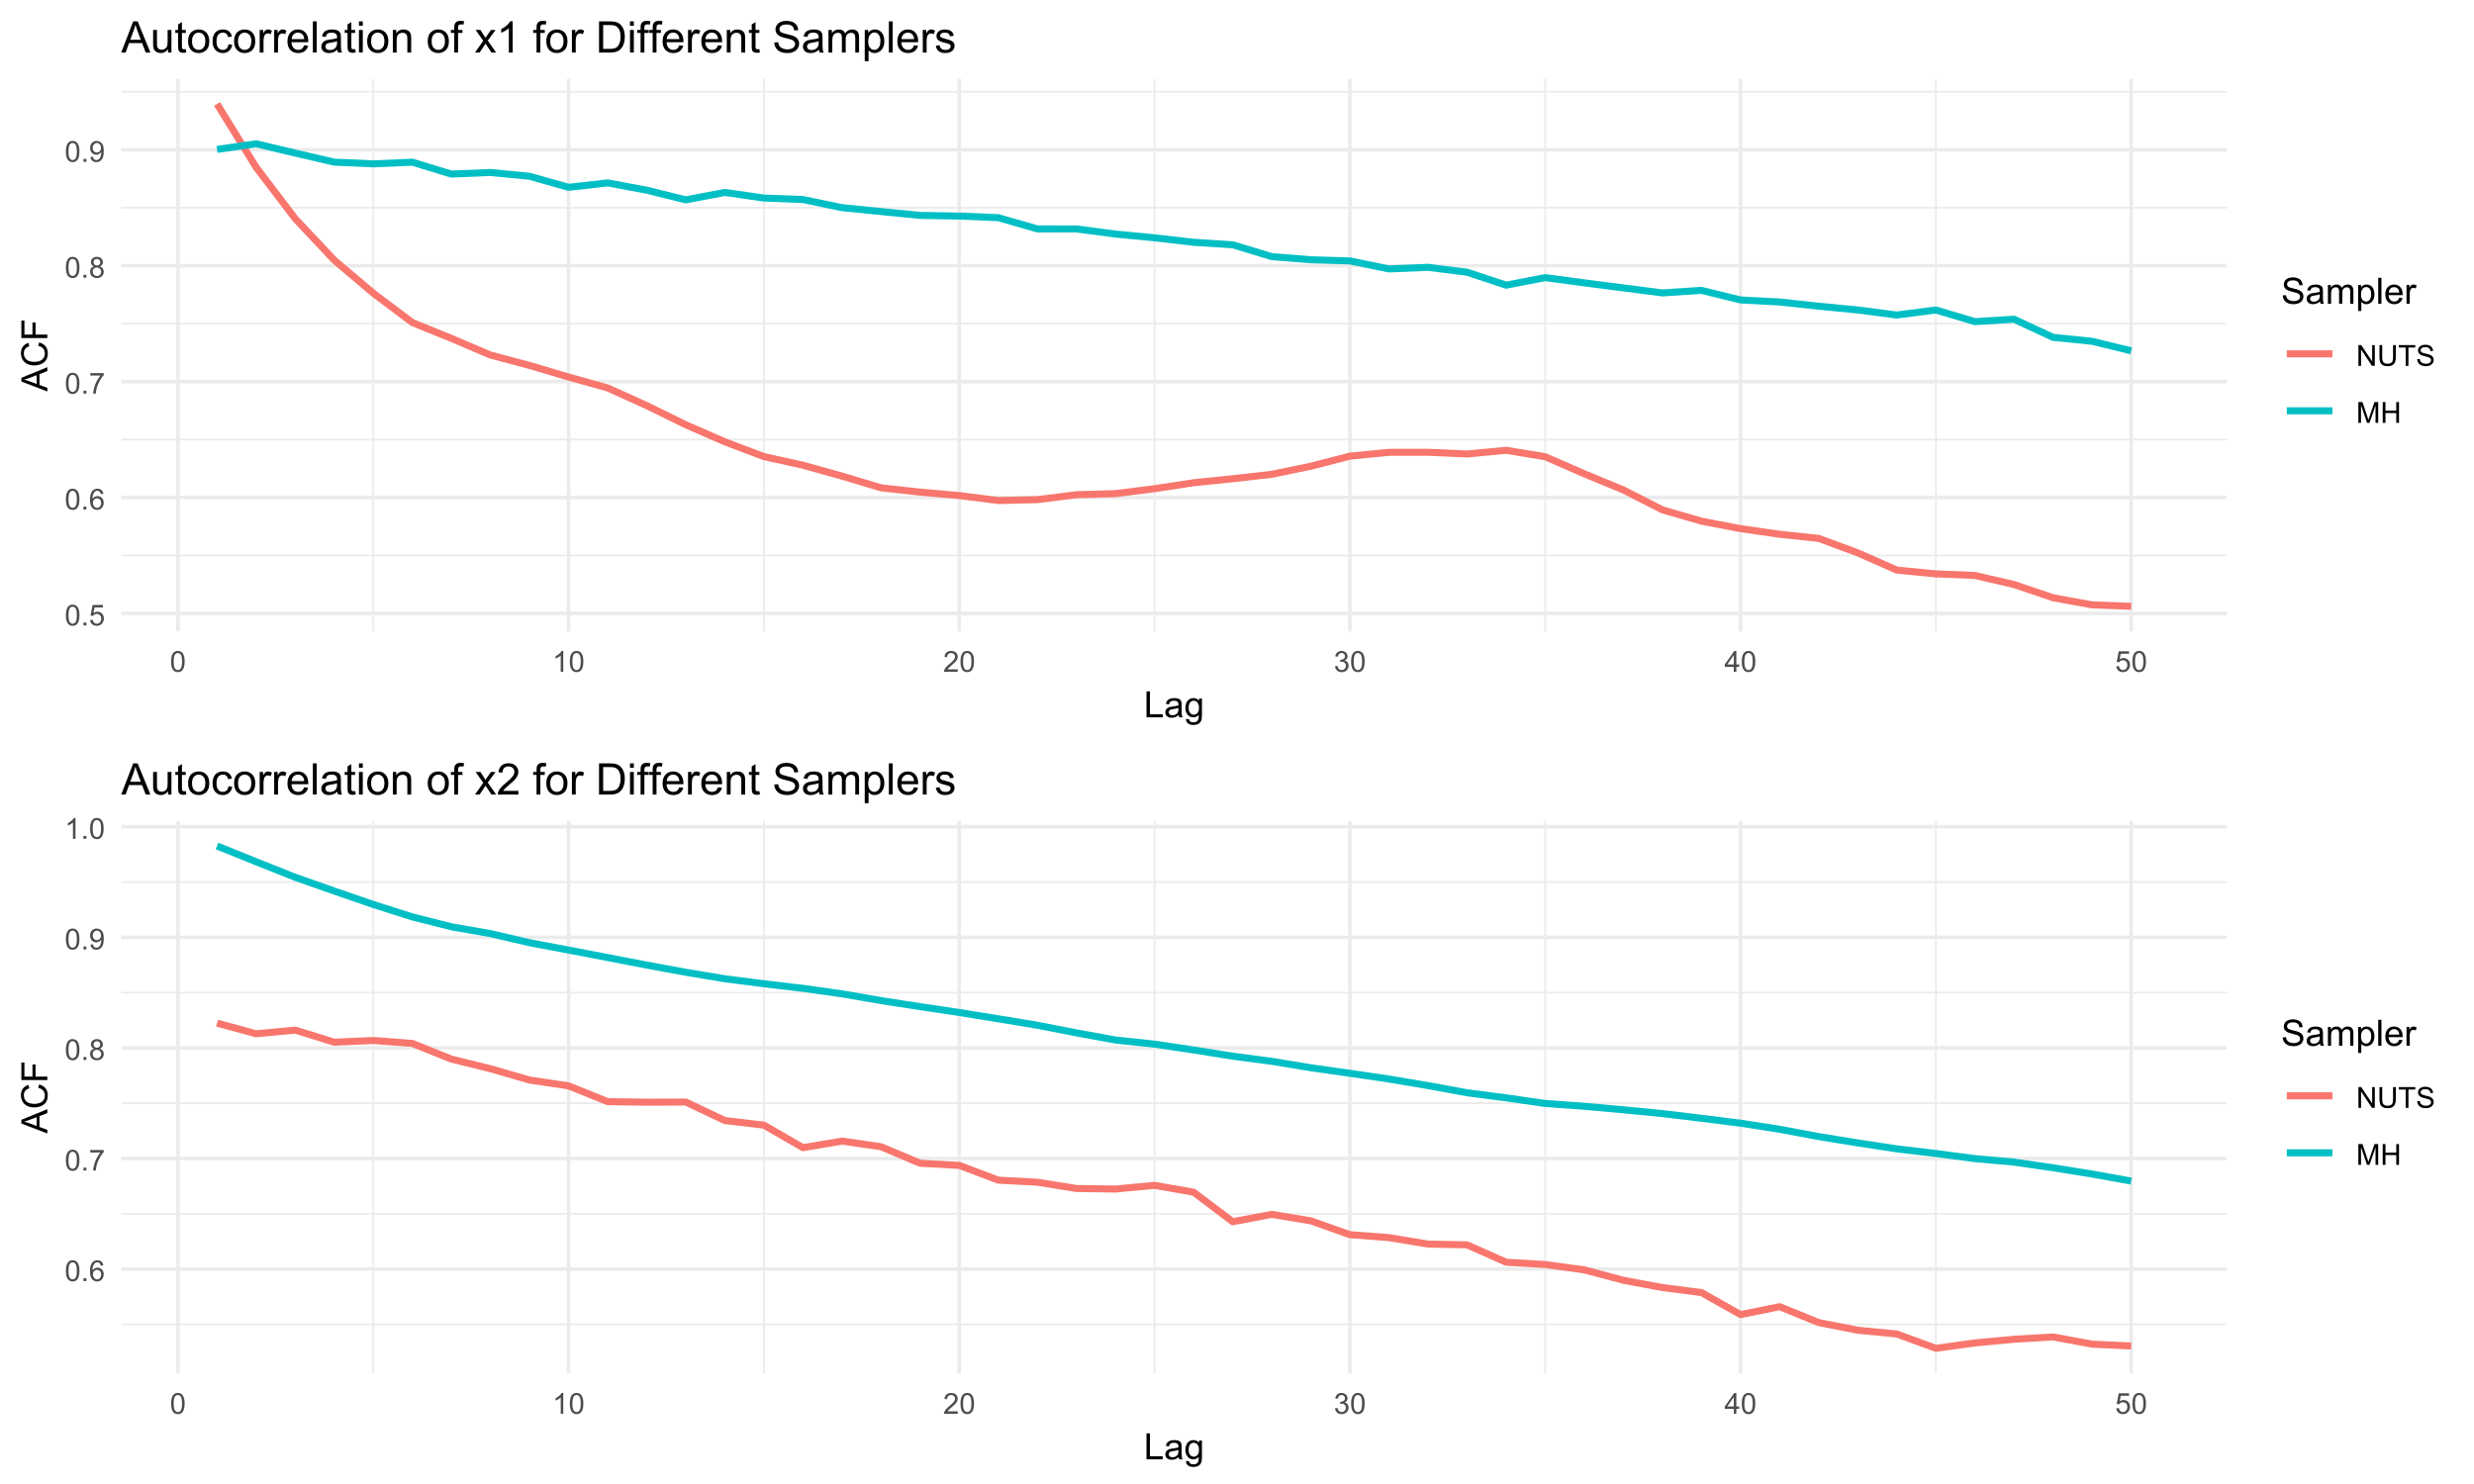 <?xml version="1.0" encoding="UTF-8"?>
<svg xmlns="http://www.w3.org/2000/svg" xmlns:xlink="http://www.w3.org/1999/xlink" width="750" height="450" viewBox="0 0 750 450">
<defs>
<g>
<g id="glyph-0-0">
<path d="M 0.367 -3.105 C 0.367 -3.852 0.441 -4.449 0.594 -4.906 C 0.75 -5.359 0.977 -5.711 1.277 -5.957 C 1.582 -6.203 1.961 -6.324 2.418 -6.324 C 2.758 -6.324 3.055 -6.258 3.309 -6.121 C 3.562 -5.984 3.773 -5.789 3.941 -5.531 C 4.105 -5.277 4.238 -4.965 4.332 -4.594 C 4.426 -4.227 4.473 -3.73 4.473 -3.105 C 4.473 -2.367 4.398 -1.77 4.246 -1.316 C 4.094 -0.863 3.867 -0.512 3.562 -0.266 C 3.262 -0.016 2.879 0.109 2.418 0.109 C 1.812 0.109 1.336 -0.109 0.988 -0.547 C 0.574 -1.07 0.367 -1.922 0.367 -3.105 M 1.16 -3.105 C 1.16 -2.074 1.281 -1.383 1.523 -1.043 C 1.766 -0.699 2.062 -0.527 2.418 -0.527 C 2.773 -0.527 3.074 -0.699 3.316 -1.043 C 3.559 -1.387 3.68 -2.074 3.68 -3.105 C 3.68 -4.145 3.559 -4.832 3.316 -5.172 C 3.074 -5.516 2.773 -5.684 2.41 -5.684 C 2.055 -5.684 1.773 -5.535 1.559 -5.234 C 1.293 -4.852 1.16 -4.141 1.16 -3.105 Z M 1.16 -3.105 "/>
</g>
<g id="glyph-0-1">
<path d="M 0.801 0 L 0.801 -0.883 L 1.68 -0.883 L 1.68 0 Z M 0.801 0 "/>
</g>
<g id="glyph-0-2">
<path d="M 0.367 -1.648 L 1.176 -1.719 C 1.238 -1.324 1.379 -1.027 1.598 -0.828 C 1.816 -0.629 2.078 -0.527 2.391 -0.527 C 2.762 -0.527 3.078 -0.668 3.336 -0.949 C 3.594 -1.23 3.723 -1.602 3.723 -2.066 C 3.723 -2.508 3.598 -2.855 3.348 -3.109 C 3.102 -3.367 2.777 -3.492 2.375 -3.492 C 2.125 -3.492 1.902 -3.438 1.703 -3.324 C 1.5 -3.211 1.344 -3.062 1.23 -2.883 L 0.504 -2.977 L 1.113 -6.215 L 4.246 -6.215 L 4.246 -5.473 L 1.73 -5.473 L 1.391 -3.781 C 1.77 -4.043 2.168 -4.176 2.582 -4.176 C 3.133 -4.176 3.598 -3.984 3.977 -3.605 C 4.352 -3.223 4.543 -2.734 4.543 -2.137 C 4.543 -1.566 4.375 -1.074 4.043 -0.656 C 3.641 -0.148 3.09 0.109 2.391 0.109 C 1.816 0.109 1.348 -0.055 0.984 -0.375 C 0.625 -0.695 0.418 -1.121 0.367 -1.648 Z M 0.367 -1.648 "/>
</g>
<g id="glyph-0-3">
<path d="M 4.379 -4.758 L 3.609 -4.695 C 3.539 -5 3.441 -5.219 3.316 -5.359 C 3.109 -5.578 2.852 -5.688 2.543 -5.688 C 2.297 -5.688 2.082 -5.621 1.895 -5.484 C 1.652 -5.305 1.461 -5.047 1.32 -4.703 C 1.18 -4.363 1.105 -3.879 1.102 -3.25 C 1.285 -3.531 1.516 -3.742 1.785 -3.879 C 2.051 -4.016 2.336 -4.086 2.629 -4.086 C 3.145 -4.086 3.586 -3.898 3.945 -3.516 C 4.309 -3.137 4.492 -2.648 4.492 -2.047 C 4.492 -1.648 4.406 -1.281 4.234 -0.941 C 4.062 -0.605 3.828 -0.344 3.531 -0.164 C 3.234 0.016 2.895 0.109 2.52 0.109 C 1.875 0.109 1.348 -0.129 0.941 -0.605 C 0.535 -1.078 0.332 -1.859 0.332 -2.949 C 0.332 -4.164 0.555 -5.051 1.004 -5.602 C 1.398 -6.086 1.926 -6.324 2.59 -6.324 C 3.086 -6.324 3.492 -6.188 3.809 -5.91 C 4.125 -5.629 4.316 -5.246 4.379 -4.758 M 1.219 -2.039 C 1.219 -1.773 1.277 -1.52 1.391 -1.277 C 1.504 -1.031 1.66 -0.848 1.863 -0.719 C 2.066 -0.594 2.281 -0.527 2.504 -0.527 C 2.832 -0.527 3.113 -0.66 3.348 -0.926 C 3.582 -1.188 3.699 -1.547 3.699 -2 C 3.699 -2.434 3.582 -2.777 3.352 -3.027 C 3.121 -3.277 2.828 -3.402 2.477 -3.402 C 2.125 -3.402 1.828 -3.277 1.586 -3.027 C 1.344 -2.777 1.219 -2.449 1.219 -2.039 Z M 1.219 -2.039 "/>
</g>
<g id="glyph-0-4">
<path d="M 0.418 -5.473 L 0.418 -6.219 L 4.496 -6.219 L 4.496 -5.617 C 4.094 -5.188 3.695 -4.621 3.301 -3.914 C 2.91 -3.207 2.605 -2.48 2.391 -1.73 C 2.234 -1.203 2.137 -0.629 2.094 0 L 1.297 0 C 1.305 -0.496 1.402 -1.094 1.59 -1.797 C 1.777 -2.496 2.043 -3.176 2.391 -3.828 C 2.738 -4.477 3.109 -5.027 3.504 -5.473 Z M 0.418 -5.473 "/>
</g>
<g id="glyph-0-5">
<path d="M 1.555 -3.418 C 1.234 -3.535 0.996 -3.699 0.844 -3.918 C 0.688 -4.137 0.609 -4.398 0.609 -4.699 C 0.609 -5.16 0.773 -5.543 1.105 -5.855 C 1.434 -6.168 1.871 -6.324 2.418 -6.324 C 2.969 -6.324 3.41 -6.164 3.746 -5.848 C 4.082 -5.527 4.25 -5.137 4.25 -4.68 C 4.25 -4.387 4.172 -4.133 4.02 -3.918 C 3.867 -3.699 3.633 -3.535 3.32 -3.418 C 3.707 -3.289 4.004 -3.086 4.203 -2.805 C 4.406 -2.523 4.508 -2.191 4.508 -1.801 C 4.508 -1.262 4.316 -0.809 3.938 -0.441 C 3.555 -0.074 3.055 0.109 2.434 0.109 C 1.809 0.109 1.309 -0.078 0.93 -0.445 C 0.547 -0.812 0.355 -1.273 0.355 -1.82 C 0.355 -2.23 0.461 -2.574 0.668 -2.852 C 0.875 -3.129 1.172 -3.316 1.555 -3.418 M 1.402 -4.727 C 1.402 -4.43 1.496 -4.184 1.688 -3.996 C 1.879 -3.809 2.129 -3.711 2.438 -3.711 C 2.734 -3.711 2.977 -3.805 3.168 -3.992 C 3.359 -4.18 3.453 -4.41 3.453 -4.684 C 3.453 -4.969 3.355 -5.207 3.16 -5.398 C 2.965 -5.594 2.719 -5.688 2.43 -5.688 C 2.133 -5.688 1.887 -5.594 1.691 -5.406 C 1.5 -5.215 1.402 -4.988 1.402 -4.727 M 1.152 -1.816 C 1.152 -1.598 1.203 -1.383 1.309 -1.176 C 1.414 -0.973 1.57 -0.812 1.773 -0.699 C 1.98 -0.586 2.203 -0.527 2.441 -0.527 C 2.809 -0.527 3.117 -0.648 3.355 -0.887 C 3.598 -1.121 3.719 -1.426 3.719 -1.793 C 3.719 -2.164 3.594 -2.473 3.344 -2.715 C 3.098 -2.961 2.789 -3.082 2.414 -3.082 C 2.051 -3.082 1.75 -2.961 1.512 -2.719 C 1.27 -2.48 1.152 -2.18 1.152 -1.816 Z M 1.152 -1.816 "/>
</g>
<g id="glyph-0-6">
<path d="M 0.48 -1.457 L 1.227 -1.527 C 1.289 -1.176 1.406 -0.922 1.586 -0.766 C 1.762 -0.605 1.992 -0.527 2.27 -0.527 C 2.508 -0.527 2.715 -0.582 2.895 -0.691 C 3.074 -0.801 3.219 -0.945 3.336 -1.129 C 3.449 -1.309 3.543 -1.555 3.621 -1.863 C 3.699 -2.176 3.738 -2.488 3.738 -2.809 C 3.738 -2.844 3.738 -2.895 3.734 -2.965 C 3.578 -2.719 3.367 -2.52 3.102 -2.367 C 2.832 -2.211 2.543 -2.137 2.23 -2.137 C 1.707 -2.137 1.266 -2.324 0.906 -2.703 C 0.547 -3.082 0.367 -3.578 0.367 -4.199 C 0.367 -4.836 0.555 -5.352 0.93 -5.742 C 1.309 -6.129 1.777 -6.324 2.348 -6.324 C 2.754 -6.324 3.129 -6.215 3.469 -5.996 C 3.809 -5.773 4.066 -5.461 4.242 -5.051 C 4.418 -4.645 4.508 -4.051 4.508 -3.277 C 4.508 -2.473 4.422 -1.832 4.246 -1.355 C 4.07 -0.879 3.812 -0.516 3.465 -0.266 C 3.121 -0.016 2.715 0.109 2.25 0.109 C 1.758 0.109 1.355 -0.031 1.043 -0.305 C 0.73 -0.578 0.543 -0.961 0.48 -1.457 M 3.648 -4.238 C 3.648 -4.68 3.531 -5.031 3.293 -5.293 C 3.059 -5.555 2.773 -5.684 2.441 -5.684 C 2.098 -5.684 1.797 -5.543 1.543 -5.266 C 1.289 -4.984 1.16 -4.617 1.16 -4.172 C 1.16 -3.77 1.281 -3.445 1.523 -3.195 C 1.766 -2.945 2.062 -2.82 2.418 -2.82 C 2.777 -2.82 3.07 -2.945 3.301 -3.195 C 3.531 -3.445 3.648 -3.793 3.648 -4.238 Z M 3.648 -4.238 "/>
</g>
<g id="glyph-0-7">
<path d="M 3.277 0 L 2.504 0 L 2.504 -4.93 C 2.32 -4.75 2.074 -4.574 1.773 -4.395 C 1.469 -4.219 1.199 -4.086 0.957 -3.996 L 0.957 -4.742 C 1.391 -4.945 1.77 -5.195 2.094 -5.484 C 2.418 -5.773 2.645 -6.055 2.781 -6.324 L 3.277 -6.324 Z M 3.277 0 "/>
</g>
<g id="glyph-0-8">
<path d="M 4.43 -0.742 L 4.43 0 L 0.266 0 C 0.262 -0.188 0.289 -0.367 0.355 -0.539 C 0.461 -0.82 0.633 -1.102 0.867 -1.375 C 1.098 -1.648 1.438 -1.969 1.879 -2.328 C 2.562 -2.891 3.023 -3.336 3.266 -3.664 C 3.508 -3.992 3.625 -4.301 3.625 -4.594 C 3.625 -4.898 3.516 -5.16 3.297 -5.367 C 3.078 -5.578 2.793 -5.684 2.441 -5.684 C 2.066 -5.684 1.77 -5.574 1.547 -5.352 C 1.324 -5.125 1.211 -4.816 1.207 -4.422 L 0.414 -4.504 C 0.469 -5.098 0.672 -5.547 1.027 -5.859 C 1.383 -6.168 1.859 -6.324 2.457 -6.324 C 3.062 -6.324 3.539 -6.156 3.895 -5.824 C 4.246 -5.488 4.422 -5.07 4.422 -4.578 C 4.422 -4.324 4.371 -4.078 4.266 -3.832 C 4.164 -3.59 3.992 -3.332 3.754 -3.062 C 3.516 -2.793 3.117 -2.426 2.562 -1.957 C 2.098 -1.566 1.801 -1.301 1.668 -1.164 C 1.535 -1.023 1.426 -0.883 1.34 -0.742 Z M 4.43 -0.742 "/>
</g>
<g id="glyph-0-9">
<path d="M 0.371 -1.664 L 1.145 -1.766 C 1.23 -1.328 1.383 -1.012 1.598 -0.82 C 1.809 -0.625 2.07 -0.527 2.375 -0.527 C 2.738 -0.527 3.047 -0.656 3.297 -0.906 C 3.547 -1.16 3.672 -1.473 3.676 -1.844 C 3.672 -2.199 3.559 -2.492 3.324 -2.723 C 3.094 -2.953 2.797 -3.066 2.441 -3.066 C 2.293 -3.066 2.113 -3.039 1.895 -2.98 L 1.98 -3.66 C 2.031 -3.656 2.074 -3.652 2.105 -3.652 C 2.434 -3.652 2.73 -3.738 2.996 -3.91 C 3.258 -4.082 3.391 -4.348 3.391 -4.703 C 3.391 -4.988 3.293 -5.223 3.102 -5.41 C 2.91 -5.598 2.664 -5.688 2.359 -5.688 C 2.059 -5.688 1.809 -5.594 1.605 -5.406 C 1.406 -5.215 1.277 -4.934 1.219 -4.555 L 0.445 -4.691 C 0.543 -5.211 0.758 -5.613 1.09 -5.898 C 1.426 -6.184 1.844 -6.324 2.344 -6.324 C 2.688 -6.324 3.004 -6.25 3.293 -6.105 C 3.582 -5.957 3.801 -5.754 3.957 -5.5 C 4.109 -5.246 4.184 -4.973 4.184 -4.688 C 4.184 -4.414 4.113 -4.168 3.965 -3.945 C 3.82 -3.723 3.605 -3.543 3.316 -3.41 C 3.691 -3.324 3.98 -3.148 4.184 -2.875 C 4.391 -2.605 4.496 -2.266 4.496 -1.859 C 4.496 -1.312 4.293 -0.844 3.895 -0.461 C 3.492 -0.078 2.984 0.113 2.371 0.113 C 1.82 0.113 1.359 -0.055 0.996 -0.383 C 0.629 -0.711 0.422 -1.141 0.371 -1.664 Z M 0.371 -1.664 "/>
</g>
<g id="glyph-0-10">
<path d="M 2.844 0 L 2.844 -1.508 L 0.113 -1.508 L 0.113 -2.219 L 2.988 -6.301 L 3.617 -6.301 L 3.617 -2.219 L 4.469 -2.219 L 4.469 -1.508 L 3.617 -1.508 L 3.617 0 L 2.844 0 M 2.844 -2.219 L 2.844 -5.059 L 0.871 -2.219 Z M 2.844 -2.219 "/>
</g>
<g id="glyph-0-11">
<path d="M 0.672 0 L 0.672 -6.301 L 1.527 -6.301 L 4.836 -1.352 L 4.836 -6.301 L 5.633 -6.301 L 5.633 0 L 4.777 0 L 1.469 -4.949 L 1.469 0 Z M 0.672 0 "/>
</g>
<g id="glyph-0-12">
<path d="M 4.812 -6.301 L 5.645 -6.301 L 5.645 -2.66 C 5.645 -2.027 5.574 -1.523 5.43 -1.152 C 5.289 -0.777 5.031 -0.477 4.656 -0.242 C 4.281 -0.008 3.793 0.109 3.184 0.109 C 2.594 0.109 2.109 0.004 1.734 -0.199 C 1.359 -0.402 1.094 -0.695 0.934 -1.082 C 0.773 -1.465 0.691 -1.992 0.691 -2.66 L 0.691 -6.301 L 1.527 -6.301 L 1.527 -2.664 C 1.527 -2.117 1.578 -1.715 1.68 -1.453 C 1.781 -1.195 1.953 -0.996 2.203 -0.855 C 2.449 -0.715 2.754 -0.645 3.109 -0.645 C 3.723 -0.645 4.16 -0.785 4.422 -1.062 C 4.684 -1.34 4.812 -1.875 4.812 -2.664 Z M 4.812 -6.301 "/>
</g>
<g id="glyph-0-13">
<path d="M 2.281 0 L 2.281 -5.555 L 0.207 -5.555 L 0.207 -6.301 L 5.199 -6.301 L 5.199 -5.555 L 3.117 -5.555 L 3.117 0 Z M 2.281 0 "/>
</g>
<g id="glyph-0-14">
<path d="M 0.395 -2.023 L 1.18 -2.094 C 1.219 -1.777 1.305 -1.52 1.441 -1.316 C 1.578 -1.113 1.789 -0.953 2.074 -0.828 C 2.363 -0.703 2.684 -0.641 3.043 -0.641 C 3.359 -0.641 3.641 -0.688 3.883 -0.781 C 4.129 -0.875 4.309 -1.008 4.43 -1.172 C 4.547 -1.336 4.605 -1.516 4.605 -1.711 C 4.605 -1.906 4.551 -2.082 4.434 -2.227 C 4.32 -2.375 4.129 -2.5 3.867 -2.602 C 3.699 -2.664 3.324 -2.77 2.746 -2.906 C 2.168 -3.047 1.762 -3.176 1.531 -3.301 C 1.23 -3.457 1.004 -3.652 0.855 -3.887 C 0.711 -4.121 0.637 -4.383 0.637 -4.672 C 0.637 -4.988 0.727 -5.285 0.906 -5.562 C 1.086 -5.84 1.352 -6.047 1.699 -6.191 C 2.043 -6.336 2.43 -6.406 2.852 -6.406 C 3.32 -6.406 3.73 -6.332 4.09 -6.18 C 4.445 -6.031 4.719 -5.809 4.91 -5.516 C 5.102 -5.227 5.207 -4.895 5.219 -4.523 L 4.422 -4.465 C 4.379 -4.863 4.234 -5.164 3.984 -5.367 C 3.738 -5.57 3.371 -5.672 2.887 -5.672 C 2.383 -5.672 2.016 -5.578 1.785 -5.395 C 1.555 -5.211 1.441 -4.988 1.441 -4.727 C 1.441 -4.5 1.52 -4.312 1.684 -4.168 C 1.844 -4.023 2.266 -3.871 2.941 -3.719 C 3.617 -3.566 4.082 -3.434 4.336 -3.316 C 4.703 -3.148 4.973 -2.934 5.148 -2.676 C 5.324 -2.414 5.41 -2.117 5.41 -1.777 C 5.41 -1.445 5.312 -1.129 5.121 -0.832 C 4.93 -0.535 4.652 -0.305 4.293 -0.141 C 3.934 0.023 3.531 0.109 3.082 0.109 C 2.512 0.109 2.031 0.023 1.648 -0.141 C 1.262 -0.309 0.961 -0.559 0.742 -0.891 C 0.523 -1.227 0.406 -1.602 0.395 -2.023 Z M 0.395 -2.023 "/>
</g>
<g id="glyph-0-15">
<path d="M 0.652 0 L 0.652 -6.301 L 1.906 -6.301 L 3.398 -1.84 C 3.535 -1.422 3.637 -1.113 3.699 -0.906 C 3.77 -1.137 3.883 -1.473 4.035 -1.918 L 5.543 -6.301 L 6.664 -6.301 L 6.664 0 L 5.859 0 L 5.859 -5.273 L 4.031 0 L 3.277 0 L 1.457 -5.363 L 1.457 0 Z M 0.652 0 "/>
</g>
<g id="glyph-0-16">
<path d="M 0.703 0 L 0.703 -6.301 L 1.539 -6.301 L 1.539 -3.711 L 4.812 -3.711 L 4.812 -6.301 L 5.645 -6.301 L 5.645 0 L 4.812 0 L 4.812 -2.969 L 1.539 -2.969 L 1.539 0 Z M 0.703 0 "/>
</g>
<g id="glyph-1-0">
<path d="M 0.805 0 L 0.805 -7.875 L 1.848 -7.875 L 1.848 -0.93 L 5.727 -0.93 L 5.727 0 Z M 0.805 0 "/>
</g>
<g id="glyph-1-1">
<path d="M 4.445 -0.703 C 4.09 -0.398 3.746 -0.184 3.414 -0.059 C 3.082 0.066 2.727 0.129 2.348 0.129 C 1.719 0.129 1.238 -0.023 0.902 -0.332 C 0.566 -0.637 0.398 -1.027 0.398 -1.504 C 0.398 -1.781 0.461 -2.039 0.59 -2.27 C 0.715 -2.5 0.883 -2.688 1.086 -2.824 C 1.293 -2.965 1.523 -3.07 1.781 -3.141 C 1.973 -3.191 2.258 -3.242 2.641 -3.289 C 3.422 -3.379 3.996 -3.492 4.367 -3.621 C 4.371 -3.754 4.371 -3.836 4.371 -3.871 C 4.371 -4.266 4.281 -4.543 4.098 -4.703 C 3.852 -4.922 3.484 -5.031 2.996 -5.031 C 2.543 -5.031 2.207 -4.953 1.988 -4.793 C 1.773 -4.633 1.613 -4.352 1.508 -3.949 L 0.562 -4.078 C 0.648 -4.48 0.793 -4.809 0.988 -5.059 C 1.184 -5.305 1.469 -5.496 1.844 -5.633 C 2.215 -5.766 2.645 -5.832 3.137 -5.832 C 3.625 -5.832 4.02 -5.777 4.324 -5.66 C 4.629 -5.547 4.852 -5.402 4.996 -5.23 C 5.137 -5.055 5.238 -4.836 5.297 -4.57 C 5.328 -4.406 5.344 -4.109 5.344 -3.68 L 5.344 -2.391 C 5.344 -1.492 5.363 -0.922 5.406 -0.684 C 5.445 -0.445 5.527 -0.219 5.648 0 L 4.641 0 C 4.539 -0.199 4.477 -0.434 4.445 -0.703 M 4.367 -2.863 C 4.016 -2.719 3.488 -2.598 2.789 -2.496 C 2.391 -2.441 2.109 -2.375 1.945 -2.305 C 1.781 -2.234 1.652 -2.129 1.562 -1.988 C 1.473 -1.852 1.43 -1.699 1.43 -1.531 C 1.43 -1.273 1.527 -1.059 1.723 -0.887 C 1.918 -0.715 2.203 -0.629 2.578 -0.629 C 2.949 -0.629 3.281 -0.711 3.57 -0.871 C 3.863 -1.035 4.074 -1.258 4.211 -1.543 C 4.316 -1.762 4.367 -2.082 4.367 -2.508 Z M 4.367 -2.863 "/>
</g>
<g id="glyph-1-2">
<path d="M 0.547 0.473 L 1.488 0.613 C 1.527 0.902 1.637 1.113 1.816 1.246 C 2.055 1.426 2.383 1.516 2.797 1.516 C 3.246 1.516 3.59 1.426 3.836 1.246 C 4.078 1.066 4.242 0.816 4.328 0.492 C 4.379 0.297 4.402 -0.117 4.398 -0.746 C 3.977 -0.25 3.449 0 2.82 0 C 2.035 0 1.43 -0.281 1 -0.848 C 0.57 -1.414 0.355 -2.094 0.355 -2.883 C 0.355 -3.43 0.453 -3.93 0.648 -4.391 C 0.848 -4.852 1.133 -5.207 1.508 -5.457 C 1.879 -5.707 2.32 -5.832 2.824 -5.832 C 3.5 -5.832 4.055 -5.562 4.492 -5.016 L 4.492 -5.703 L 5.383 -5.703 L 5.383 -0.773 C 5.383 0.113 5.293 0.742 5.109 1.113 C 4.93 1.484 4.645 1.777 4.25 1.992 C 3.859 2.207 3.375 2.316 2.805 2.316 C 2.125 2.316 1.574 2.16 1.156 1.855 C 0.734 1.551 0.535 1.09 0.547 0.473 M 1.348 -2.953 C 1.348 -2.207 1.496 -1.66 1.793 -1.316 C 2.09 -0.973 2.465 -0.801 2.91 -0.801 C 3.355 -0.801 3.727 -0.973 4.027 -1.312 C 4.328 -1.656 4.48 -2.191 4.48 -2.922 C 4.48 -3.621 4.324 -4.148 4.016 -4.5 C 3.707 -4.855 3.332 -5.031 2.895 -5.031 C 2.465 -5.031 2.102 -4.859 1.801 -4.508 C 1.5 -4.16 1.348 -3.641 1.348 -2.953 Z M 1.348 -2.953 "/>
</g>
<g id="glyph-1-3">
<path d="M 0.492 -2.531 L 1.477 -2.617 C 1.523 -2.223 1.633 -1.898 1.801 -1.645 C 1.973 -1.395 2.234 -1.191 2.594 -1.035 C 2.953 -0.879 3.355 -0.801 3.805 -0.801 C 4.199 -0.801 4.551 -0.859 4.855 -0.977 C 5.16 -1.094 5.387 -1.258 5.535 -1.465 C 5.684 -1.668 5.758 -1.895 5.758 -2.137 C 5.758 -2.383 5.688 -2.602 5.543 -2.785 C 5.398 -2.969 5.164 -3.125 4.836 -3.25 C 4.621 -3.332 4.156 -3.461 3.434 -3.633 C 2.707 -3.809 2.203 -3.973 1.914 -4.125 C 1.535 -4.32 1.258 -4.566 1.07 -4.859 C 0.887 -5.148 0.797 -5.477 0.797 -5.84 C 0.797 -6.234 0.906 -6.605 1.133 -6.953 C 1.359 -7.297 1.688 -7.562 2.121 -7.738 C 2.555 -7.918 3.035 -8.008 3.566 -8.008 C 4.148 -8.008 4.664 -7.914 5.109 -7.727 C 5.555 -7.539 5.898 -7.262 6.141 -6.898 C 6.379 -6.531 6.508 -6.117 6.527 -5.656 L 5.527 -5.582 C 5.473 -6.078 5.293 -6.453 4.98 -6.707 C 4.672 -6.961 4.215 -7.09 3.609 -7.09 C 2.98 -7.09 2.52 -6.973 2.23 -6.742 C 1.945 -6.512 1.801 -6.234 1.801 -5.906 C 1.801 -5.625 1.902 -5.391 2.105 -5.211 C 2.305 -5.027 2.828 -4.84 3.676 -4.648 C 4.523 -4.457 5.105 -4.289 5.418 -4.148 C 5.879 -3.934 6.215 -3.668 6.434 -3.344 C 6.652 -3.02 6.762 -2.645 6.762 -2.223 C 6.762 -1.805 6.641 -1.41 6.402 -1.039 C 6.164 -0.668 5.816 -0.379 5.367 -0.176 C 4.918 0.031 4.414 0.133 3.852 0.133 C 3.137 0.133 2.543 0.031 2.059 -0.176 C 1.578 -0.387 1.199 -0.699 0.926 -1.113 C 0.652 -1.531 0.508 -2.004 0.492 -2.531 Z M 0.492 -2.531 "/>
</g>
<g id="glyph-1-4">
<path d="M 0.727 0 L 0.727 -5.703 L 1.59 -5.703 L 1.59 -4.902 C 1.77 -5.184 2.008 -5.406 2.305 -5.578 C 2.602 -5.746 2.941 -5.832 3.32 -5.832 C 3.742 -5.832 4.09 -5.746 4.359 -5.57 C 4.629 -5.395 4.82 -5.148 4.93 -4.836 C 5.383 -5.5 5.969 -5.832 6.691 -5.832 C 7.258 -5.832 7.691 -5.676 7.996 -5.363 C 8.301 -5.051 8.453 -4.566 8.453 -3.914 L 8.453 0 L 7.492 0 L 7.492 -3.594 C 7.492 -3.98 7.461 -4.258 7.398 -4.43 C 7.336 -4.598 7.223 -4.734 7.059 -4.84 C 6.895 -4.941 6.699 -4.996 6.477 -4.996 C 6.078 -4.996 5.742 -4.863 5.477 -4.594 C 5.215 -4.328 5.082 -3.902 5.082 -3.312 L 5.082 0 L 4.113 0 L 4.113 -3.707 C 4.113 -4.137 4.035 -4.457 3.879 -4.672 C 3.719 -4.887 3.461 -4.996 3.105 -4.996 C 2.832 -4.996 2.582 -4.922 2.352 -4.781 C 2.117 -4.637 1.953 -4.426 1.848 -4.152 C 1.742 -3.875 1.691 -3.48 1.691 -2.961 L 1.691 0 Z M 0.727 0 "/>
</g>
<g id="glyph-1-5">
<path d="M 0.727 2.188 L 0.727 -5.703 L 1.605 -5.703 L 1.605 -4.961 C 1.812 -5.254 2.047 -5.469 2.309 -5.617 C 2.57 -5.762 2.887 -5.832 3.262 -5.832 C 3.746 -5.832 4.176 -5.707 4.551 -5.457 C 4.922 -5.207 5.203 -4.852 5.391 -4.395 C 5.582 -3.941 5.676 -3.438 5.676 -2.895 C 5.676 -2.312 5.574 -1.785 5.363 -1.32 C 5.152 -0.852 4.848 -0.492 4.449 -0.246 C 4.051 0.004 3.633 0.129 3.191 0.129 C 2.867 0.129 2.578 0.062 2.324 -0.074 C 2.066 -0.211 1.855 -0.383 1.691 -0.59 L 1.691 2.188 L 0.727 2.188 M 1.602 -2.82 C 1.602 -2.086 1.75 -1.543 2.047 -1.191 C 2.344 -0.84 2.703 -0.664 3.125 -0.664 C 3.555 -0.664 3.922 -0.848 4.23 -1.211 C 4.535 -1.574 4.688 -2.137 4.688 -2.898 C 4.688 -3.629 4.539 -4.172 4.242 -4.531 C 3.941 -4.895 3.586 -5.074 3.168 -5.074 C 2.758 -5.074 2.395 -4.883 2.074 -4.5 C 1.758 -4.113 1.602 -3.555 1.602 -2.82 Z M 1.602 -2.82 "/>
</g>
<g id="glyph-1-6">
<path d="M 0.703 0 L 0.703 -7.875 L 1.672 -7.875 L 1.672 0 Z M 0.703 0 "/>
</g>
<g id="glyph-1-7">
<path d="M 4.629 -1.836 L 5.629 -1.715 C 5.473 -1.129 5.18 -0.676 4.754 -0.355 C 4.328 -0.031 3.781 0.129 3.121 0.129 C 2.285 0.129 1.625 -0.129 1.137 -0.641 C 0.648 -1.156 0.402 -1.875 0.402 -2.805 C 0.402 -3.762 0.648 -4.508 1.145 -5.039 C 1.637 -5.566 2.277 -5.832 3.066 -5.832 C 3.828 -5.832 4.453 -5.574 4.938 -5.055 C 5.418 -4.535 5.66 -3.805 5.66 -2.863 C 5.66 -2.805 5.66 -2.719 5.656 -2.605 L 1.402 -2.605 C 1.438 -1.977 1.613 -1.5 1.934 -1.164 C 2.254 -0.832 2.648 -0.664 3.125 -0.664 C 3.48 -0.664 3.781 -0.758 4.035 -0.945 C 4.285 -1.133 4.484 -1.43 4.629 -1.836 M 1.457 -3.398 L 4.641 -3.398 C 4.598 -3.879 4.477 -4.238 4.273 -4.48 C 3.969 -4.852 3.566 -5.039 3.078 -5.039 C 2.633 -5.039 2.262 -4.891 1.957 -4.594 C 1.656 -4.297 1.488 -3.898 1.457 -3.398 Z M 1.457 -3.398 "/>
</g>
<g id="glyph-1-8">
<path d="M 0.715 0 L 0.715 -5.703 L 1.586 -5.703 L 1.586 -4.84 C 1.805 -5.242 2.012 -5.512 2.199 -5.641 C 2.387 -5.77 2.594 -5.832 2.82 -5.832 C 3.145 -5.832 3.477 -5.73 3.812 -5.523 L 3.48 -4.625 C 3.242 -4.766 3.008 -4.832 2.773 -4.836 C 2.559 -4.832 2.371 -4.77 2.203 -4.645 C 2.035 -4.516 1.914 -4.34 1.844 -4.113 C 1.734 -3.77 1.68 -3.395 1.68 -2.984 L 1.68 0 Z M 0.715 0 "/>
</g>
<g id="glyph-2-0">
<path d="M 0 0.016 L -7.875 -3.008 L -7.875 -4.129 L 0 -7.352 L 0 -6.164 L -2.383 -5.246 L -2.383 -1.957 L 0 -1.09 L 0 0.016 M -3.234 -2.258 L -3.234 -4.926 L -5.414 -4.102 C -6.078 -3.852 -6.621 -3.668 -7.047 -3.547 C -6.543 -3.445 -6.039 -3.305 -5.543 -3.121 Z M -3.234 -2.258 "/>
</g>
<g id="glyph-2-1">
<path d="M -2.762 -6.469 L -2.496 -7.508 C -1.641 -7.289 -0.988 -6.898 -0.539 -6.328 C -0.09 -5.762 0.133 -5.07 0.133 -4.25 C 0.133 -3.398 -0.039 -2.711 -0.383 -2.18 C -0.73 -1.645 -1.23 -1.242 -1.887 -0.965 C -2.539 -0.688 -3.242 -0.547 -3.996 -0.547 C -4.816 -0.547 -5.531 -0.703 -6.141 -1.02 C -6.754 -1.332 -7.215 -1.777 -7.531 -2.355 C -7.852 -2.934 -8.008 -3.57 -8.008 -4.266 C -8.008 -5.051 -7.809 -5.715 -7.406 -6.254 C -7.004 -6.789 -6.441 -7.164 -5.715 -7.375 L -5.473 -6.348 C -6.047 -6.164 -6.465 -5.902 -6.727 -5.555 C -6.984 -5.207 -7.117 -4.77 -7.117 -4.242 C -7.117 -3.637 -6.973 -3.133 -6.68 -2.727 C -6.391 -2.32 -6.004 -2.035 -5.512 -1.871 C -5.023 -1.703 -4.52 -1.621 -4 -1.621 C -3.332 -1.621 -2.746 -1.719 -2.246 -1.914 C -1.75 -2.109 -1.375 -2.414 -1.129 -2.824 C -0.879 -3.238 -0.758 -3.684 -0.758 -4.164 C -0.758 -4.746 -0.926 -5.242 -1.262 -5.645 C -1.598 -6.051 -2.098 -6.324 -2.762 -6.469 Z M -2.762 -6.469 "/>
</g>
<g id="glyph-2-2">
<path d="M 0 -0.902 L -7.875 -0.902 L -7.875 -6.215 L -6.945 -6.215 L -6.945 -1.945 L -4.508 -1.945 L -4.508 -5.641 L -3.578 -5.641 L -3.578 -1.945 L 0 -1.945 Z M 0 -0.902 "/>
</g>
<g id="glyph-3-0">
<path d="M -0.02 0 L 3.609 -9.449 L 4.957 -9.449 L 8.824 0 L 7.398 0 L 6.297 -2.863 L 2.348 -2.863 L 1.309 0 L -0.02 0 M 2.707 -3.879 L 5.91 -3.879 L 4.926 -6.496 C 4.625 -7.293 4.398 -7.945 4.254 -8.457 C 4.133 -7.852 3.965 -7.25 3.746 -6.652 Z M 2.707 -3.879 "/>
</g>
<g id="glyph-3-1">
<path d="M 5.355 0 L 5.355 -1.004 C 4.824 -0.23 4.098 0.156 3.184 0.156 C 2.781 0.156 2.402 0.078 2.055 -0.078 C 1.703 -0.23 1.441 -0.426 1.273 -0.66 C 1.102 -0.895 0.984 -1.184 0.914 -1.52 C 0.867 -1.75 0.844 -2.109 0.844 -2.605 L 0.844 -6.844 L 2.004 -6.844 L 2.004 -3.047 C 2.004 -2.441 2.027 -2.035 2.074 -1.824 C 2.148 -1.52 2.305 -1.281 2.539 -1.105 C 2.777 -0.93 3.066 -0.844 3.414 -0.844 C 3.766 -0.844 4.09 -0.934 4.395 -1.113 C 4.699 -1.289 4.918 -1.531 5.043 -1.84 C 5.172 -2.148 5.234 -2.594 5.234 -3.176 L 5.234 -6.844 L 6.395 -6.844 L 6.395 0 Z M 5.355 0 "/>
</g>
<g id="glyph-3-2">
<path d="M 3.402 -1.039 L 3.57 -0.012 C 3.242 0.055 2.953 0.09 2.695 0.09 C 2.273 0.09 1.945 0.023 1.715 -0.109 C 1.484 -0.242 1.32 -0.418 1.227 -0.637 C 1.129 -0.852 1.082 -1.309 1.082 -2.004 L 1.082 -5.941 L 0.23 -5.941 L 0.23 -6.844 L 1.082 -6.844 L 1.082 -8.539 L 2.238 -9.234 L 2.238 -6.844 L 3.402 -6.844 L 3.402 -5.941 L 2.238 -5.941 L 2.238 -1.941 C 2.238 -1.609 2.258 -1.395 2.297 -1.301 C 2.34 -1.207 2.406 -1.133 2.496 -1.078 C 2.59 -1.02 2.723 -0.992 2.895 -0.992 C 3.023 -0.992 3.191 -1.008 3.402 -1.039 Z M 3.402 -1.039 "/>
</g>
<g id="glyph-3-3">
<path d="M 0.438 -3.422 C 0.438 -4.691 0.789 -5.629 1.496 -6.238 C 2.082 -6.746 2.801 -7 3.648 -7 C 4.59 -7 5.359 -6.691 5.957 -6.074 C 6.551 -5.457 6.852 -4.605 6.852 -3.52 C 6.852 -2.637 6.719 -1.945 6.453 -1.441 C 6.191 -0.938 5.805 -0.543 5.301 -0.266 C 4.797 0.016 4.246 0.156 3.648 0.156 C 2.691 0.156 1.914 -0.152 1.324 -0.766 C 0.734 -1.383 0.438 -2.266 0.438 -3.422 M 1.629 -3.422 C 1.629 -2.547 1.82 -1.891 2.203 -1.453 C 2.586 -1.016 3.066 -0.801 3.648 -0.801 C 4.223 -0.801 4.703 -1.02 5.086 -1.457 C 5.469 -1.895 5.66 -2.562 5.66 -3.461 C 5.66 -4.309 5.465 -4.949 5.082 -5.387 C 4.699 -5.82 4.219 -6.039 3.648 -6.039 C 3.066 -6.039 2.586 -5.82 2.203 -5.387 C 1.82 -4.953 1.629 -4.301 1.629 -3.422 Z M 1.629 -3.422 "/>
</g>
<g id="glyph-3-4">
<path d="M 5.336 -2.508 L 6.477 -2.359 C 6.352 -1.574 6.035 -0.957 5.52 -0.512 C 5.008 -0.066 4.375 0.156 3.629 0.156 C 2.691 0.156 1.938 -0.152 1.371 -0.766 C 0.801 -1.375 0.516 -2.254 0.516 -3.398 C 0.516 -4.137 0.637 -4.781 0.883 -5.336 C 1.129 -5.891 1.5 -6.309 2 -6.582 C 2.5 -6.859 3.047 -7 3.637 -7 C 4.379 -7 4.988 -6.812 5.461 -6.438 C 5.934 -6.059 6.234 -5.527 6.367 -4.836 L 5.238 -4.66 C 5.133 -5.121 4.941 -5.465 4.668 -5.699 C 4.398 -5.93 4.066 -6.047 3.68 -6.047 C 3.098 -6.047 2.621 -5.836 2.258 -5.418 C 1.891 -5 1.707 -4.336 1.707 -3.43 C 1.707 -2.508 1.883 -1.84 2.238 -1.426 C 2.59 -1.008 3.047 -0.801 3.617 -0.801 C 4.07 -0.801 4.453 -0.938 4.758 -1.219 C 5.062 -1.496 5.254 -1.926 5.336 -2.508 Z M 5.336 -2.508 "/>
</g>
<g id="glyph-3-5">
<path d="M 0.855 0 L 0.855 -6.844 L 1.902 -6.844 L 1.902 -5.809 C 2.168 -6.293 2.414 -6.613 2.641 -6.766 C 2.863 -6.922 3.113 -7 3.383 -7 C 3.773 -7 4.172 -6.875 4.578 -6.625 L 4.176 -5.551 C 3.895 -5.719 3.609 -5.801 3.324 -5.801 C 3.07 -5.801 2.844 -5.723 2.641 -5.57 C 2.441 -5.418 2.297 -5.207 2.211 -4.938 C 2.082 -4.523 2.016 -4.074 2.016 -3.582 L 2.016 0 Z M 0.855 0 "/>
</g>
<g id="glyph-3-6">
<path d="M 5.555 -2.203 L 6.754 -2.055 C 6.566 -1.355 6.215 -0.812 5.703 -0.426 C 5.191 -0.039 4.539 0.156 3.746 0.156 C 2.742 0.156 1.949 -0.152 1.363 -0.77 C 0.777 -1.387 0.484 -2.25 0.484 -3.363 C 0.484 -4.516 0.781 -5.41 1.371 -6.047 C 1.965 -6.68 2.734 -7 3.68 -7 C 4.594 -7 5.344 -6.688 5.922 -6.066 C 6.504 -5.441 6.793 -4.566 6.793 -3.434 C 6.793 -3.367 6.793 -3.262 6.785 -3.125 L 1.684 -3.125 C 1.727 -2.375 1.938 -1.797 2.32 -1.398 C 2.703 -1 3.18 -0.801 3.75 -0.801 C 4.176 -0.801 4.539 -0.91 4.84 -1.133 C 5.141 -1.359 5.379 -1.715 5.555 -2.203 M 1.746 -4.078 L 5.57 -4.078 C 5.516 -4.656 5.371 -5.086 5.129 -5.375 C 4.762 -5.82 4.281 -6.047 3.691 -6.047 C 3.16 -6.047 2.711 -5.867 2.348 -5.512 C 1.984 -5.152 1.785 -4.676 1.746 -4.078 Z M 1.746 -4.078 "/>
</g>
<g id="glyph-3-7">
<path d="M 0.844 0 L 0.844 -9.449 L 2.004 -9.449 L 2.004 0 Z M 0.844 0 "/>
</g>
<g id="glyph-3-8">
<path d="M 5.336 -0.844 C 4.906 -0.48 4.492 -0.223 4.098 -0.07 C 3.699 0.078 3.273 0.156 2.816 0.156 C 2.066 0.156 1.488 -0.027 1.082 -0.395 C 0.68 -0.766 0.477 -1.234 0.477 -1.805 C 0.477 -2.141 0.555 -2.445 0.707 -2.723 C 0.859 -3 1.059 -3.223 1.305 -3.391 C 1.551 -3.559 1.832 -3.684 2.141 -3.77 C 2.367 -3.832 2.711 -3.887 3.172 -3.945 C 4.109 -4.055 4.797 -4.188 5.238 -4.344 C 5.246 -4.504 5.246 -4.605 5.246 -4.648 C 5.246 -5.121 5.137 -5.453 4.918 -5.645 C 4.621 -5.906 4.18 -6.039 3.598 -6.039 C 3.051 -6.039 2.648 -5.945 2.387 -5.754 C 2.129 -5.562 1.938 -5.223 1.812 -4.738 L 0.676 -4.891 C 0.781 -5.379 0.949 -5.77 1.188 -6.066 C 1.422 -6.367 1.766 -6.598 2.211 -6.758 C 2.656 -6.918 3.176 -7 3.766 -7 C 4.348 -7 4.824 -6.93 5.188 -6.793 C 5.555 -6.656 5.82 -6.484 5.992 -6.273 C 6.164 -6.066 6.285 -5.805 6.355 -5.484 C 6.395 -5.289 6.414 -4.93 6.414 -4.414 L 6.414 -2.867 C 6.414 -1.789 6.438 -1.109 6.488 -0.82 C 6.535 -0.535 6.633 -0.262 6.781 0 L 5.57 0 C 5.449 -0.242 5.371 -0.523 5.336 -0.844 M 5.238 -3.434 C 4.82 -3.262 4.188 -3.117 3.344 -2.996 C 2.867 -2.93 2.531 -2.852 2.332 -2.766 C 2.137 -2.68 1.984 -2.555 1.875 -2.387 C 1.77 -2.223 1.715 -2.039 1.715 -1.836 C 1.715 -1.527 1.832 -1.27 2.066 -1.062 C 2.301 -0.855 2.641 -0.754 3.094 -0.754 C 3.539 -0.754 3.938 -0.852 4.285 -1.047 C 4.633 -1.242 4.891 -1.512 5.055 -1.852 C 5.176 -2.113 5.238 -2.5 5.238 -3.012 Z M 5.238 -3.434 "/>
</g>
<g id="glyph-3-9">
<path d="M 0.875 -8.113 L 0.875 -9.449 L 2.035 -9.449 L 2.035 -8.113 L 0.875 -8.113 M 0.875 0 L 0.875 -6.844 L 2.035 -6.844 L 2.035 0 Z M 0.875 0 "/>
</g>
<g id="glyph-3-10">
<path d="M 0.871 0 L 0.871 -6.844 L 1.914 -6.844 L 1.914 -5.871 C 2.418 -6.625 3.145 -7 4.094 -7 C 4.504 -7 4.883 -6.926 5.23 -6.777 C 5.578 -6.629 5.836 -6.434 6.008 -6.195 C 6.18 -5.953 6.301 -5.668 6.367 -5.336 C 6.41 -5.121 6.434 -4.746 6.434 -4.207 L 6.434 0 L 5.273 0 L 5.273 -4.164 C 5.273 -4.637 5.227 -4.988 5.137 -5.223 C 5.047 -5.457 4.887 -5.645 4.656 -5.785 C 4.426 -5.926 4.156 -5.992 3.848 -5.992 C 3.355 -5.992 2.926 -5.836 2.57 -5.523 C 2.211 -5.211 2.031 -4.613 2.031 -3.738 L 2.031 0 Z M 0.871 0 "/>
</g>
<g id="glyph-3-11">
</g>
<g id="glyph-3-12">
<path d="M 1.148 0 L 1.148 -5.941 L 0.121 -5.941 L 0.121 -6.844 L 1.148 -6.844 L 1.148 -7.574 C 1.148 -8.031 1.188 -8.375 1.27 -8.598 C 1.383 -8.898 1.578 -9.145 1.859 -9.328 C 2.141 -9.516 2.535 -9.609 3.043 -9.609 C 3.367 -9.609 3.73 -9.57 4.125 -9.492 L 3.949 -8.48 C 3.711 -8.523 3.484 -8.547 3.27 -8.547 C 2.914 -8.547 2.668 -8.473 2.52 -8.32 C 2.375 -8.172 2.301 -7.891 2.301 -7.477 L 2.301 -6.844 L 3.637 -6.844 L 3.637 -5.941 L 2.301 -5.941 L 2.301 0 Z M 1.148 0 "/>
</g>
<g id="glyph-3-13">
<path d="M 0.098 0 L 2.598 -3.559 L 0.285 -6.844 L 1.734 -6.844 L 2.785 -5.238 C 2.98 -4.934 3.141 -4.68 3.262 -4.473 C 3.449 -4.758 3.625 -5.008 3.785 -5.227 L 4.938 -6.844 L 6.324 -6.844 L 3.957 -3.621 L 6.504 0 L 5.078 0 L 3.672 -2.125 L 3.301 -2.699 L 1.5 0 Z M 0.098 0 "/>
</g>
<g id="glyph-3-14">
<path d="M 4.918 0 L 3.758 0 L 3.758 -7.395 C 3.477 -7.125 3.113 -6.859 2.66 -6.594 C 2.207 -6.328 1.797 -6.129 1.438 -5.992 L 1.438 -7.117 C 2.086 -7.422 2.652 -7.789 3.141 -8.223 C 3.625 -8.656 3.969 -9.078 4.172 -9.488 L 4.918 -9.488 Z M 4.918 0 "/>
</g>
<g id="glyph-3-15">
<path d="M 1.02 0 L 1.02 -9.449 L 4.273 -9.449 C 5.008 -9.449 5.57 -9.402 5.957 -9.312 C 6.496 -9.188 6.957 -8.965 7.34 -8.637 C 7.84 -8.215 8.211 -7.676 8.461 -7.023 C 8.707 -6.367 8.828 -5.617 8.828 -4.777 C 8.828 -4.059 8.746 -3.422 8.578 -2.867 C 8.41 -2.312 8.195 -1.855 7.934 -1.492 C 7.672 -1.129 7.387 -0.844 7.074 -0.637 C 6.762 -0.426 6.387 -0.27 5.945 -0.16 C 5.504 -0.055 5 0 4.43 0 L 1.02 0 M 2.27 -1.113 L 4.285 -1.113 C 4.91 -1.113 5.398 -1.172 5.754 -1.289 C 6.105 -1.406 6.391 -1.566 6.602 -1.777 C 6.898 -2.074 7.129 -2.473 7.293 -2.973 C 7.457 -3.477 7.539 -4.082 7.539 -4.797 C 7.539 -5.785 7.379 -6.543 7.055 -7.074 C 6.73 -7.605 6.336 -7.961 5.871 -8.141 C 5.535 -8.27 4.996 -8.332 4.254 -8.332 L 2.27 -8.332 Z M 2.27 -1.113 "/>
</g>
<g id="glyph-3-16">
<path d="M 0.594 -3.035 L 1.773 -3.141 C 1.828 -2.668 1.957 -2.277 2.164 -1.977 C 2.367 -1.672 2.684 -1.426 3.113 -1.242 C 3.543 -1.055 4.027 -0.961 4.562 -0.961 C 5.039 -0.961 5.461 -1.031 5.828 -1.172 C 6.191 -1.316 6.465 -1.508 6.641 -1.758 C 6.82 -2.004 6.91 -2.273 6.91 -2.566 C 6.91 -2.863 6.824 -3.121 6.652 -3.344 C 6.48 -3.562 6.195 -3.75 5.801 -3.898 C 5.547 -4 4.988 -4.152 4.117 -4.359 C 3.25 -4.57 2.641 -4.766 2.293 -4.949 C 1.844 -5.188 1.508 -5.48 1.285 -5.828 C 1.066 -6.18 0.953 -6.57 0.953 -7.008 C 0.953 -7.484 1.09 -7.93 1.359 -8.344 C 1.629 -8.758 2.027 -9.074 2.547 -9.289 C 3.066 -9.504 3.645 -9.609 4.281 -9.609 C 4.98 -9.609 5.598 -9.496 6.133 -9.273 C 6.668 -9.047 7.078 -8.715 7.367 -8.277 C 7.656 -7.836 7.809 -7.34 7.832 -6.785 L 6.633 -6.695 C 6.566 -7.293 6.352 -7.746 5.977 -8.051 C 5.605 -8.355 5.059 -8.508 4.332 -8.508 C 3.574 -8.508 3.023 -8.371 2.68 -8.094 C 2.332 -7.816 2.16 -7.48 2.16 -7.09 C 2.16 -6.75 2.281 -6.473 2.527 -6.25 C 2.766 -6.031 3.395 -5.809 4.41 -5.578 C 5.43 -5.348 6.125 -5.148 6.504 -4.977 C 7.055 -4.723 7.461 -4.402 7.723 -4.012 C 7.984 -3.625 8.113 -3.176 8.113 -2.668 C 8.113 -2.164 7.969 -1.691 7.684 -1.246 C 7.395 -0.801 6.98 -0.457 6.441 -0.211 C 5.902 0.039 5.297 0.16 4.621 0.16 C 3.766 0.16 3.051 0.035 2.473 -0.211 C 1.895 -0.461 1.441 -0.836 1.113 -1.336 C 0.781 -1.84 0.609 -2.402 0.594 -3.035 Z M 0.594 -3.035 "/>
</g>
<g id="glyph-3-17">
<path d="M 0.871 0 L 0.871 -6.844 L 1.906 -6.844 L 1.906 -5.883 C 2.121 -6.219 2.41 -6.488 2.766 -6.695 C 3.121 -6.898 3.527 -7 3.984 -7 C 4.488 -7 4.906 -6.895 5.23 -6.684 C 5.555 -6.473 5.785 -6.18 5.918 -5.801 C 6.457 -6.602 7.164 -7 8.031 -7 C 8.711 -7 9.23 -6.812 9.598 -6.438 C 9.961 -6.059 10.145 -5.48 10.145 -4.699 L 10.145 0 L 8.992 0 L 8.992 -4.312 C 8.992 -4.777 8.953 -5.109 8.879 -5.312 C 8.805 -5.52 8.668 -5.684 8.469 -5.809 C 8.27 -5.934 8.039 -5.992 7.773 -5.992 C 7.293 -5.992 6.891 -5.836 6.574 -5.516 C 6.258 -5.195 6.098 -4.68 6.098 -3.977 L 6.098 0 L 4.938 0 L 4.938 -4.445 C 4.938 -4.961 4.844 -5.348 4.652 -5.609 C 4.465 -5.863 4.156 -5.992 3.727 -5.992 C 3.398 -5.992 3.098 -5.906 2.82 -5.734 C 2.543 -5.562 2.34 -5.312 2.219 -4.98 C 2.094 -4.652 2.031 -4.176 2.031 -3.551 L 2.031 0 Z M 0.871 0 "/>
</g>
<g id="glyph-3-18">
<path d="M 0.871 2.625 L 0.871 -6.844 L 1.926 -6.844 L 1.926 -5.957 C 2.176 -6.305 2.457 -6.566 2.773 -6.738 C 3.086 -6.914 3.465 -7 3.914 -7 C 4.496 -7 5.012 -6.848 5.461 -6.547 C 5.906 -6.246 6.242 -5.824 6.473 -5.277 C 6.699 -4.727 6.812 -4.129 6.812 -3.473 C 6.812 -2.773 6.688 -2.145 6.438 -1.582 C 6.184 -1.023 5.82 -0.594 5.34 -0.293 C 4.859 0.004 4.355 0.156 3.828 0.156 C 3.441 0.156 3.094 0.074 2.789 -0.09 C 2.48 -0.254 2.227 -0.461 2.031 -0.711 L 2.031 2.625 L 0.871 2.625 M 1.922 -3.383 C 1.922 -2.504 2.098 -1.852 2.457 -1.43 C 2.812 -1.008 3.242 -0.801 3.75 -0.801 C 4.266 -0.801 4.707 -1.016 5.074 -1.453 C 5.441 -1.891 5.625 -2.566 5.625 -3.48 C 5.625 -4.352 5.449 -5.004 5.09 -5.441 C 4.73 -5.875 4.301 -6.09 3.805 -6.09 C 3.309 -6.09 2.871 -5.859 2.492 -5.398 C 2.109 -4.938 1.922 -4.266 1.922 -3.383 Z M 1.922 -3.383 "/>
</g>
<g id="glyph-3-19">
<path d="M 0.406 -2.043 L 1.555 -2.223 C 1.617 -1.766 1.797 -1.41 2.09 -1.168 C 2.387 -0.922 2.797 -0.801 3.324 -0.801 C 3.859 -0.801 4.254 -0.906 4.512 -1.125 C 4.77 -1.34 4.898 -1.598 4.898 -1.887 C 4.898 -2.152 4.785 -2.355 4.559 -2.508 C 4.398 -2.609 4.004 -2.742 3.371 -2.898 C 2.52 -3.113 1.93 -3.301 1.602 -3.457 C 1.273 -3.613 1.023 -3.832 0.855 -4.109 C 0.684 -4.387 0.598 -4.691 0.598 -5.027 C 0.598 -5.332 0.668 -5.613 0.809 -5.875 C 0.949 -6.137 1.137 -6.352 1.379 -6.523 C 1.559 -6.656 1.805 -6.77 2.117 -6.859 C 2.43 -6.953 2.762 -7 3.121 -7 C 3.656 -7 4.129 -6.922 4.535 -6.766 C 4.941 -6.613 5.238 -6.402 5.434 -6.141 C 5.625 -5.875 5.762 -5.52 5.832 -5.078 L 4.699 -4.926 C 4.648 -5.277 4.496 -5.551 4.25 -5.75 C 4.004 -5.945 3.656 -6.047 3.203 -6.047 C 2.672 -6.047 2.289 -5.957 2.062 -5.781 C 1.836 -5.605 1.723 -5.398 1.723 -5.164 C 1.723 -5.012 1.77 -4.875 1.863 -4.758 C 1.957 -4.633 2.105 -4.527 2.309 -4.445 C 2.422 -4.402 2.766 -4.305 3.332 -4.152 C 4.152 -3.93 4.727 -3.754 5.051 -3.613 C 5.375 -3.473 5.629 -3.27 5.812 -3.004 C 6 -2.738 6.09 -2.406 6.09 -2.012 C 6.09 -1.625 5.977 -1.262 5.754 -0.918 C 5.527 -0.578 5.203 -0.312 4.777 -0.125 C 4.352 0.062 3.871 0.156 3.332 0.156 C 2.441 0.156 1.766 -0.031 1.297 -0.398 C 0.832 -0.77 0.535 -1.316 0.406 -2.043 Z M 0.406 -2.043 "/>
</g>
<g id="glyph-3-20">
<path d="M 6.645 -1.113 L 6.645 0 L 0.398 0 C 0.391 -0.277 0.438 -0.547 0.535 -0.805 C 0.695 -1.23 0.949 -1.648 1.297 -2.062 C 1.648 -2.477 2.156 -2.953 2.816 -3.492 C 3.844 -4.336 4.539 -5.004 4.898 -5.496 C 5.258 -5.988 5.441 -6.453 5.441 -6.891 C 5.441 -7.352 5.277 -7.738 4.945 -8.055 C 4.617 -8.371 4.188 -8.527 3.66 -8.527 C 3.102 -8.527 2.656 -8.359 2.32 -8.023 C 1.984 -7.688 1.816 -7.227 1.812 -6.633 L 0.617 -6.754 C 0.699 -7.645 1.008 -8.32 1.539 -8.789 C 2.074 -9.254 2.789 -9.488 3.688 -9.488 C 4.594 -9.488 5.312 -9.234 5.84 -8.734 C 6.367 -8.23 6.633 -7.609 6.633 -6.863 C 6.633 -6.484 6.555 -6.113 6.398 -5.75 C 6.246 -5.383 5.988 -5 5.629 -4.594 C 5.27 -4.191 4.676 -3.637 3.84 -2.934 C 3.145 -2.348 2.699 -1.953 2.5 -1.742 C 2.305 -1.535 2.141 -1.324 2.012 -1.113 Z M 6.645 -1.113 "/>
</g>
</g>
<clipPath id="clip-0">
<path clip-rule="nonzero" d="M 36.773 168 L 675.094 168 L 675.094 169 L 36.773 169 Z M 36.773 168 "/>
</clipPath>
<clipPath id="clip-1">
<path clip-rule="nonzero" d="M 36.773 133 L 675.094 133 L 675.094 134 L 36.773 134 Z M 36.773 133 "/>
</clipPath>
<clipPath id="clip-2">
<path clip-rule="nonzero" d="M 36.773 97 L 675.094 97 L 675.094 99 L 36.773 99 Z M 36.773 97 "/>
</clipPath>
<clipPath id="clip-3">
<path clip-rule="nonzero" d="M 36.773 62 L 675.094 62 L 675.094 64 L 36.773 64 Z M 36.773 62 "/>
</clipPath>
<clipPath id="clip-4">
<path clip-rule="nonzero" d="M 36.773 27 L 675.094 27 L 675.094 29 L 36.773 29 Z M 36.773 27 "/>
</clipPath>
<clipPath id="clip-5">
<path clip-rule="nonzero" d="M 112 23.906 L 114 23.906 L 114 191.473 L 112 191.473 Z M 112 23.906 "/>
</clipPath>
<clipPath id="clip-6">
<path clip-rule="nonzero" d="M 231 23.906 L 232 23.906 L 232 191.473 L 231 191.473 Z M 231 23.906 "/>
</clipPath>
<clipPath id="clip-7">
<path clip-rule="nonzero" d="M 349 23.906 L 351 23.906 L 351 191.473 L 349 191.473 Z M 349 23.906 "/>
</clipPath>
<clipPath id="clip-8">
<path clip-rule="nonzero" d="M 468 23.906 L 469 23.906 L 469 191.473 L 468 191.473 Z M 468 23.906 "/>
</clipPath>
<clipPath id="clip-9">
<path clip-rule="nonzero" d="M 586 23.906 L 588 23.906 L 588 191.473 L 586 191.473 Z M 586 23.906 "/>
</clipPath>
<clipPath id="clip-10">
<path clip-rule="nonzero" d="M 36.773 185 L 675.094 185 L 675.094 187 L 36.773 187 Z M 36.773 185 "/>
</clipPath>
<clipPath id="clip-11">
<path clip-rule="nonzero" d="M 36.773 150 L 675.094 150 L 675.094 152 L 36.773 152 Z M 36.773 150 "/>
</clipPath>
<clipPath id="clip-12">
<path clip-rule="nonzero" d="M 36.773 115 L 675.094 115 L 675.094 117 L 36.773 117 Z M 36.773 115 "/>
</clipPath>
<clipPath id="clip-13">
<path clip-rule="nonzero" d="M 36.773 80 L 675.094 80 L 675.094 82 L 36.773 82 Z M 36.773 80 "/>
</clipPath>
<clipPath id="clip-14">
<path clip-rule="nonzero" d="M 36.773 44 L 675.094 44 L 675.094 46 L 36.773 46 Z M 36.773 44 "/>
</clipPath>
<clipPath id="clip-15">
<path clip-rule="nonzero" d="M 53 23.906 L 55 23.906 L 55 191.473 L 53 191.473 Z M 53 23.906 "/>
</clipPath>
<clipPath id="clip-16">
<path clip-rule="nonzero" d="M 171 23.906 L 173 23.906 L 173 191.473 L 171 191.473 Z M 171 23.906 "/>
</clipPath>
<clipPath id="clip-17">
<path clip-rule="nonzero" d="M 290 23.906 L 292 23.906 L 292 191.473 L 290 191.473 Z M 290 23.906 "/>
</clipPath>
<clipPath id="clip-18">
<path clip-rule="nonzero" d="M 408 23.906 L 410 23.906 L 410 191.473 L 408 191.473 Z M 408 23.906 "/>
</clipPath>
<clipPath id="clip-19">
<path clip-rule="nonzero" d="M 527 23.906 L 529 23.906 L 529 191.473 L 527 191.473 Z M 527 23.906 "/>
</clipPath>
<clipPath id="clip-20">
<path clip-rule="nonzero" d="M 645 23.906 L 647 23.906 L 647 191.473 L 645 191.473 Z M 645 23.906 "/>
</clipPath>
<clipPath id="clip-21">
<path clip-rule="nonzero" d="M 36.773 401 L 675.094 401 L 675.094 402 L 36.773 402 Z M 36.773 401 "/>
</clipPath>
<clipPath id="clip-22">
<path clip-rule="nonzero" d="M 36.773 367 L 675.094 367 L 675.094 369 L 36.773 369 Z M 36.773 367 "/>
</clipPath>
<clipPath id="clip-23">
<path clip-rule="nonzero" d="M 36.773 334 L 675.094 334 L 675.094 335 L 36.773 335 Z M 36.773 334 "/>
</clipPath>
<clipPath id="clip-24">
<path clip-rule="nonzero" d="M 36.773 300 L 675.094 300 L 675.094 302 L 36.773 302 Z M 36.773 300 "/>
</clipPath>
<clipPath id="clip-25">
<path clip-rule="nonzero" d="M 36.773 267 L 675.094 267 L 675.094 268 L 36.773 268 Z M 36.773 267 "/>
</clipPath>
<clipPath id="clip-26">
<path clip-rule="nonzero" d="M 112 248.906 L 114 248.906 L 114 416.473 L 112 416.473 Z M 112 248.906 "/>
</clipPath>
<clipPath id="clip-27">
<path clip-rule="nonzero" d="M 231 248.906 L 232 248.906 L 232 416.473 L 231 416.473 Z M 231 248.906 "/>
</clipPath>
<clipPath id="clip-28">
<path clip-rule="nonzero" d="M 349 248.906 L 351 248.906 L 351 416.473 L 349 416.473 Z M 349 248.906 "/>
</clipPath>
<clipPath id="clip-29">
<path clip-rule="nonzero" d="M 468 248.906 L 469 248.906 L 469 416.473 L 468 416.473 Z M 468 248.906 "/>
</clipPath>
<clipPath id="clip-30">
<path clip-rule="nonzero" d="M 586 248.906 L 588 248.906 L 588 416.473 L 586 416.473 Z M 586 248.906 "/>
</clipPath>
<clipPath id="clip-31">
<path clip-rule="nonzero" d="M 36.773 384 L 675.094 384 L 675.094 386 L 36.773 386 Z M 36.773 384 "/>
</clipPath>
<clipPath id="clip-32">
<path clip-rule="nonzero" d="M 36.773 350 L 675.094 350 L 675.094 352 L 36.773 352 Z M 36.773 350 "/>
</clipPath>
<clipPath id="clip-33">
<path clip-rule="nonzero" d="M 36.773 317 L 675.094 317 L 675.094 319 L 36.773 319 Z M 36.773 317 "/>
</clipPath>
<clipPath id="clip-34">
<path clip-rule="nonzero" d="M 36.773 283 L 675.094 283 L 675.094 285 L 36.773 285 Z M 36.773 283 "/>
</clipPath>
<clipPath id="clip-35">
<path clip-rule="nonzero" d="M 36.773 250 L 675.094 250 L 675.094 252 L 36.773 252 Z M 36.773 250 "/>
</clipPath>
<clipPath id="clip-36">
<path clip-rule="nonzero" d="M 53 248.906 L 55 248.906 L 55 416.473 L 53 416.473 Z M 53 248.906 "/>
</clipPath>
<clipPath id="clip-37">
<path clip-rule="nonzero" d="M 171 248.906 L 173 248.906 L 173 416.473 L 171 416.473 Z M 171 248.906 "/>
</clipPath>
<clipPath id="clip-38">
<path clip-rule="nonzero" d="M 290 248.906 L 292 248.906 L 292 416.473 L 290 416.473 Z M 290 248.906 "/>
</clipPath>
<clipPath id="clip-39">
<path clip-rule="nonzero" d="M 408 248.906 L 410 248.906 L 410 416.473 L 408 416.473 Z M 408 248.906 "/>
</clipPath>
<clipPath id="clip-40">
<path clip-rule="nonzero" d="M 527 248.906 L 529 248.906 L 529 416.473 L 527 416.473 Z M 527 248.906 "/>
</clipPath>
<clipPath id="clip-41">
<path clip-rule="nonzero" d="M 645 248.906 L 647 248.906 L 647 416.473 L 645 416.473 Z M 645 248.906 "/>
</clipPath>
</defs>
<rect x="-75" y="-45" width="900" height="540" fill="rgb(100%, 100%, 100%)" fill-opacity="1"/>
<g clip-path="url(#clip-0)">
<path fill="none" stroke-width="0.533" stroke-linecap="butt" stroke-linejoin="round" stroke="rgb(92.157%, 92.157%, 92.157%)" stroke-opacity="1" stroke-miterlimit="10" d="M 36.773 168.438 L 675.094 168.438 "/>
</g>
<g clip-path="url(#clip-1)">
<path fill="none" stroke-width="0.533" stroke-linecap="butt" stroke-linejoin="round" stroke="rgb(92.157%, 92.157%, 92.157%)" stroke-opacity="1" stroke-miterlimit="10" d="M 36.773 133.285 L 675.094 133.285 "/>
</g>
<g clip-path="url(#clip-2)">
<path fill="none" stroke-width="0.533" stroke-linecap="butt" stroke-linejoin="round" stroke="rgb(92.157%, 92.157%, 92.157%)" stroke-opacity="1" stroke-miterlimit="10" d="M 36.773 98.137 L 675.094 98.137 "/>
</g>
<g clip-path="url(#clip-3)">
<path fill="none" stroke-width="0.533" stroke-linecap="butt" stroke-linejoin="round" stroke="rgb(92.157%, 92.157%, 92.157%)" stroke-opacity="1" stroke-miterlimit="10" d="M 36.773 62.984 L 675.094 62.984 "/>
</g>
<g clip-path="url(#clip-4)">
<path fill="none" stroke-width="0.533" stroke-linecap="butt" stroke-linejoin="round" stroke="rgb(92.157%, 92.157%, 92.157%)" stroke-opacity="1" stroke-miterlimit="10" d="M 36.773 27.832 L 675.094 27.832 "/>
</g>
<g clip-path="url(#clip-5)">
<path fill="none" stroke-width="0.533" stroke-linecap="butt" stroke-linejoin="round" stroke="rgb(92.157%, 92.157%, 92.157%)" stroke-opacity="1" stroke-miterlimit="10" d="M 113.16 191.477 L 113.16 23.906 "/>
</g>
<g clip-path="url(#clip-6)">
<path fill="none" stroke-width="0.533" stroke-linecap="butt" stroke-linejoin="round" stroke="rgb(92.157%, 92.157%, 92.157%)" stroke-opacity="1" stroke-miterlimit="10" d="M 231.586 191.477 L 231.586 23.906 "/>
</g>
<g clip-path="url(#clip-7)">
<path fill="none" stroke-width="0.533" stroke-linecap="butt" stroke-linejoin="round" stroke="rgb(92.157%, 92.157%, 92.157%)" stroke-opacity="1" stroke-miterlimit="10" d="M 350.012 191.477 L 350.012 23.906 "/>
</g>
<g clip-path="url(#clip-8)">
<path fill="none" stroke-width="0.533" stroke-linecap="butt" stroke-linejoin="round" stroke="rgb(92.157%, 92.157%, 92.157%)" stroke-opacity="1" stroke-miterlimit="10" d="M 468.438 191.477 L 468.438 23.906 "/>
</g>
<g clip-path="url(#clip-9)">
<path fill="none" stroke-width="0.533" stroke-linecap="butt" stroke-linejoin="round" stroke="rgb(92.157%, 92.157%, 92.157%)" stroke-opacity="1" stroke-miterlimit="10" d="M 586.867 191.477 L 586.867 23.906 "/>
</g>
<g clip-path="url(#clip-10)">
<path fill="none" stroke-width="1.067" stroke-linecap="butt" stroke-linejoin="round" stroke="rgb(92.157%, 92.157%, 92.157%)" stroke-opacity="1" stroke-miterlimit="10" d="M 36.773 186.012 L 675.094 186.012 "/>
</g>
<g clip-path="url(#clip-11)">
<path fill="none" stroke-width="1.067" stroke-linecap="butt" stroke-linejoin="round" stroke="rgb(92.157%, 92.157%, 92.157%)" stroke-opacity="1" stroke-miterlimit="10" d="M 36.773 150.863 L 675.094 150.863 "/>
</g>
<g clip-path="url(#clip-12)">
<path fill="none" stroke-width="1.067" stroke-linecap="butt" stroke-linejoin="round" stroke="rgb(92.157%, 92.157%, 92.157%)" stroke-opacity="1" stroke-miterlimit="10" d="M 36.773 115.711 L 675.094 115.711 "/>
</g>
<g clip-path="url(#clip-13)">
<path fill="none" stroke-width="1.067" stroke-linecap="butt" stroke-linejoin="round" stroke="rgb(92.157%, 92.157%, 92.157%)" stroke-opacity="1" stroke-miterlimit="10" d="M 36.773 80.559 L 675.094 80.559 "/>
</g>
<g clip-path="url(#clip-14)">
<path fill="none" stroke-width="1.067" stroke-linecap="butt" stroke-linejoin="round" stroke="rgb(92.157%, 92.157%, 92.157%)" stroke-opacity="1" stroke-miterlimit="10" d="M 36.773 45.406 L 675.094 45.406 "/>
</g>
<g clip-path="url(#clip-15)">
<path fill="none" stroke-width="1.067" stroke-linecap="butt" stroke-linejoin="round" stroke="rgb(92.157%, 92.157%, 92.157%)" stroke-opacity="1" stroke-miterlimit="10" d="M 53.945 191.477 L 53.945 23.906 "/>
</g>
<g clip-path="url(#clip-16)">
<path fill="none" stroke-width="1.067" stroke-linecap="butt" stroke-linejoin="round" stroke="rgb(92.157%, 92.157%, 92.157%)" stroke-opacity="1" stroke-miterlimit="10" d="M 172.371 191.477 L 172.371 23.906 "/>
</g>
<g clip-path="url(#clip-17)">
<path fill="none" stroke-width="1.067" stroke-linecap="butt" stroke-linejoin="round" stroke="rgb(92.157%, 92.157%, 92.157%)" stroke-opacity="1" stroke-miterlimit="10" d="M 290.801 191.477 L 290.801 23.906 "/>
</g>
<g clip-path="url(#clip-18)">
<path fill="none" stroke-width="1.067" stroke-linecap="butt" stroke-linejoin="round" stroke="rgb(92.157%, 92.157%, 92.157%)" stroke-opacity="1" stroke-miterlimit="10" d="M 409.227 191.477 L 409.227 23.906 "/>
</g>
<g clip-path="url(#clip-19)">
<path fill="none" stroke-width="1.067" stroke-linecap="butt" stroke-linejoin="round" stroke="rgb(92.157%, 92.157%, 92.157%)" stroke-opacity="1" stroke-miterlimit="10" d="M 527.652 191.477 L 527.652 23.906 "/>
</g>
<g clip-path="url(#clip-20)">
<path fill="none" stroke-width="1.067" stroke-linecap="butt" stroke-linejoin="round" stroke="rgb(92.157%, 92.157%, 92.157%)" stroke-opacity="1" stroke-miterlimit="10" d="M 646.078 191.477 L 646.078 23.906 "/>
</g>
<path fill="none" stroke-width="2.134" stroke-linecap="butt" stroke-linejoin="round" stroke="rgb(97.255%, 46.275%, 42.745%)" stroke-opacity="1" stroke-miterlimit="10" d="M 65.789 31.523 L 77.633 50.703 L 89.473 66.273 L 101.316 78.875 L 113.16 88.898 L 125.004 97.805 L 136.844 102.625 L 148.688 107.664 L 160.531 110.812 L 172.371 114.336 L 184.215 117.633 L 196.059 122.992 L 207.902 128.805 L 219.742 133.973 L 231.586 138.465 L 243.43 141.062 L 255.273 144.379 L 267.113 147.922 L 278.957 149.23 L 290.801 150.27 L 302.641 151.781 L 314.484 151.512 L 326.328 150.016 L 338.172 149.684 L 350.012 148.188 L 361.855 146.383 L 373.699 145.172 L 385.539 143.824 L 397.383 141.379 L 409.227 138.32 L 421.07 137.16 L 432.91 137.145 L 444.754 137.66 L 456.598 136.551 L 468.438 138.496 L 480.281 143.66 L 492.125 148.566 L 503.969 154.605 L 515.809 158.035 L 527.652 160.305 L 539.496 162.012 L 551.336 163.262 L 563.18 167.641 L 575.023 172.871 L 586.867 174.02 L 598.707 174.504 L 610.551 177.242 L 622.395 181.262 L 634.234 183.422 L 646.078 183.859 "/>
<path fill="none" stroke-width="2.134" stroke-linecap="butt" stroke-linejoin="round" stroke="rgb(0%, 74.902%, 76.863%)" stroke-opacity="1" stroke-miterlimit="10" d="M 65.789 45.312 L 77.633 43.598 L 89.473 46.414 L 101.316 49.164 L 113.16 49.691 L 125.004 49.18 L 136.844 52.789 L 148.688 52.301 L 160.531 53.457 L 172.371 56.797 L 184.215 55.461 L 196.059 57.668 L 207.902 60.598 L 219.742 58.355 L 231.586 60.051 L 243.43 60.512 L 255.273 62.969 L 267.113 64.152 L 278.957 65.316 L 290.801 65.52 L 302.641 66.008 L 314.484 69.414 L 326.328 69.422 L 338.172 70.98 L 350.012 72.113 L 361.855 73.477 L 373.699 74.227 L 385.539 77.82 L 397.383 78.77 L 409.227 79.117 L 421.07 81.551 L 432.91 81.066 L 444.754 82.547 L 456.598 86.473 L 468.438 84.184 L 480.281 85.77 L 492.125 87.301 L 503.969 88.82 L 515.809 88.051 L 527.652 90.953 L 539.496 91.574 L 551.336 92.848 L 563.18 93.992 L 575.023 95.527 L 586.867 94 L 598.707 97.535 L 610.551 96.797 L 622.395 102.301 L 634.234 103.496 L 646.078 106.391 "/>
<g fill="rgb(30.196%, 30.196%, 30.196%)" fill-opacity="1">
<use xlink:href="#glyph-0-0" x="19.609" y="189.664"/>
<use xlink:href="#glyph-0-1" x="24.504" y="189.664"/>
<use xlink:href="#glyph-0-2" x="26.948" y="189.664"/>
</g>
<g fill="rgb(30.196%, 30.196%, 30.196%)" fill-opacity="1">
<use xlink:href="#glyph-0-0" x="19.609" y="154.512"/>
<use xlink:href="#glyph-0-1" x="24.504" y="154.512"/>
<use xlink:href="#glyph-0-3" x="26.948" y="154.512"/>
</g>
<g fill="rgb(30.196%, 30.196%, 30.196%)" fill-opacity="1">
<use xlink:href="#glyph-0-0" x="19.609" y="119.359"/>
<use xlink:href="#glyph-0-1" x="24.504" y="119.359"/>
<use xlink:href="#glyph-0-4" x="26.948" y="119.359"/>
</g>
<g fill="rgb(30.196%, 30.196%, 30.196%)" fill-opacity="1">
<use xlink:href="#glyph-0-0" x="19.609" y="84.207"/>
<use xlink:href="#glyph-0-1" x="24.504" y="84.207"/>
<use xlink:href="#glyph-0-5" x="26.948" y="84.207"/>
</g>
<g fill="rgb(30.196%, 30.196%, 30.196%)" fill-opacity="1">
<use xlink:href="#glyph-0-0" x="19.609" y="49.059"/>
<use xlink:href="#glyph-0-1" x="24.504" y="49.059"/>
<use xlink:href="#glyph-0-6" x="26.948" y="49.059"/>
</g>
<g fill="rgb(30.196%, 30.196%, 30.196%)" fill-opacity="1">
<use xlink:href="#glyph-0-0" x="51.5" y="203.707"/>
</g>
<g fill="rgb(30.196%, 30.196%, 30.196%)" fill-opacity="1">
<use xlink:href="#glyph-0-7" x="167.477" y="203.707"/>
<use xlink:href="#glyph-0-0" x="172.371" y="203.707"/>
</g>
<g fill="rgb(30.196%, 30.196%, 30.196%)" fill-opacity="1">
<use xlink:href="#glyph-0-8" x="285.906" y="203.707"/>
<use xlink:href="#glyph-0-0" x="290.8" y="203.707"/>
</g>
<g fill="rgb(30.196%, 30.196%, 30.196%)" fill-opacity="1">
<use xlink:href="#glyph-0-9" x="404.332" y="203.707"/>
<use xlink:href="#glyph-0-0" x="409.226" y="203.707"/>
</g>
<g fill="rgb(30.196%, 30.196%, 30.196%)" fill-opacity="1">
<use xlink:href="#glyph-0-10" x="522.758" y="203.707"/>
<use xlink:href="#glyph-0-0" x="527.652" y="203.707"/>
</g>
<g fill="rgb(30.196%, 30.196%, 30.196%)" fill-opacity="1">
<use xlink:href="#glyph-0-2" x="641.184" y="203.707"/>
<use xlink:href="#glyph-0-0" x="646.078" y="203.707"/>
</g>
<g fill="rgb(0%, 0%, 0%)" fill-opacity="1">
<use xlink:href="#glyph-1-0" x="346.758" y="217.52"/>
<use xlink:href="#glyph-1-1" x="352.875" y="217.52"/>
<use xlink:href="#glyph-1-2" x="358.993" y="217.52"/>
</g>
<g fill="rgb(0%, 0%, 0%)" fill-opacity="1">
<use xlink:href="#glyph-2-0" x="14.352" y="118.691"/>
<use xlink:href="#glyph-2-1" x="14.352" y="111.354"/>
<use xlink:href="#glyph-2-2" x="14.352" y="103.411"/>
</g>
<g fill="rgb(0%, 0%, 0%)" fill-opacity="1">
<use xlink:href="#glyph-1-3" x="691.531" y="92.109"/>
<use xlink:href="#glyph-1-1" x="698.868" y="92.109"/>
<use xlink:href="#glyph-1-4" x="704.986" y="92.109"/>
<use xlink:href="#glyph-1-5" x="714.149" y="92.109"/>
<use xlink:href="#glyph-1-6" x="720.267" y="92.109"/>
<use xlink:href="#glyph-1-7" x="722.71" y="92.109"/>
<use xlink:href="#glyph-1-8" x="728.828" y="92.109"/>
</g>
<path fill="none" stroke-width="2.134" stroke-linecap="butt" stroke-linejoin="round" stroke="rgb(97.255%, 46.275%, 42.745%)" stroke-opacity="1" stroke-miterlimit="10" d="M 693.258 107.293 L 707.082 107.293 "/>
<path fill="none" stroke-width="2.134" stroke-linecap="butt" stroke-linejoin="round" stroke="rgb(0%, 74.902%, 76.863%)" stroke-opacity="1" stroke-miterlimit="10" d="M 693.258 124.57 L 707.082 124.57 "/>
<g fill="rgb(0%, 0%, 0%)" fill-opacity="1">
<use xlink:href="#glyph-0-11" x="714.293" y="110.941"/>
<use xlink:href="#glyph-0-12" x="720.648" y="110.941"/>
<use xlink:href="#glyph-0-13" x="727.003" y="110.941"/>
<use xlink:href="#glyph-0-14" x="732.379" y="110.941"/>
</g>
<g fill="rgb(0%, 0%, 0%)" fill-opacity="1">
<use xlink:href="#glyph-0-15" x="714.293" y="128.223"/>
<use xlink:href="#glyph-0-16" x="721.623" y="128.223"/>
</g>
<g fill="rgb(0%, 0%, 0%)" fill-opacity="1">
<use xlink:href="#glyph-3-0" x="36.773" y="15.93"/>
<use xlink:href="#glyph-3-1" x="45.578" y="15.93"/>
<use xlink:href="#glyph-3-2" x="52.919" y="15.93"/>
<use xlink:href="#glyph-3-3" x="56.586" y="15.93"/>
<use xlink:href="#glyph-3-4" x="63.928" y="15.93"/>
<use xlink:href="#glyph-3-3" x="70.528" y="15.93"/>
<use xlink:href="#glyph-3-5" x="77.869" y="15.93"/>
<use xlink:href="#glyph-3-5" x="82.264" y="15.93"/>
<use xlink:href="#glyph-3-6" x="86.66" y="15.93"/>
<use xlink:href="#glyph-3-7" x="94.001" y="15.93"/>
<use xlink:href="#glyph-3-8" x="96.934" y="15.93"/>
<use xlink:href="#glyph-3-2" x="104.275" y="15.93"/>
<use xlink:href="#glyph-3-9" x="107.943" y="15.93"/>
<use xlink:href="#glyph-3-3" x="110.875" y="15.93"/>
<use xlink:href="#glyph-3-10" x="118.216" y="15.93"/>
<use xlink:href="#glyph-3-11" x="125.558" y="15.93"/>
<use xlink:href="#glyph-3-3" x="129.225" y="15.93"/>
<use xlink:href="#glyph-3-12" x="136.566" y="15.93"/>
<use xlink:href="#glyph-3-11" x="140.234" y="15.93"/>
<use xlink:href="#glyph-3-13" x="143.901" y="15.93"/>
<use xlink:href="#glyph-3-14" x="150.501" y="15.93"/>
<use xlink:href="#glyph-3-11" x="157.842" y="15.93"/>
<use xlink:href="#glyph-3-12" x="161.51" y="15.93"/>
<use xlink:href="#glyph-3-3" x="165.177" y="15.93"/>
<use xlink:href="#glyph-3-5" x="172.518" y="15.93"/>
<use xlink:href="#glyph-3-11" x="176.914" y="15.93"/>
<use xlink:href="#glyph-3-15" x="180.581" y="15.93"/>
<use xlink:href="#glyph-3-9" x="190.114" y="15.93"/>
<use xlink:href="#glyph-3-12" x="193.046" y="15.93"/>
<use xlink:href="#glyph-3-12" x="196.714" y="15.93"/>
<use xlink:href="#glyph-3-6" x="200.381" y="15.93"/>
<use xlink:href="#glyph-3-5" x="207.722" y="15.93"/>
<use xlink:href="#glyph-3-6" x="212.118" y="15.93"/>
<use xlink:href="#glyph-3-10" x="219.459" y="15.93"/>
<use xlink:href="#glyph-3-2" x="226.801" y="15.93"/>
<use xlink:href="#glyph-3-11" x="230.468" y="15.93"/>
<use xlink:href="#glyph-3-16" x="234.135" y="15.93"/>
<use xlink:href="#glyph-3-8" x="242.94" y="15.93"/>
<use xlink:href="#glyph-3-17" x="250.281" y="15.93"/>
<use xlink:href="#glyph-3-18" x="261.277" y="15.93"/>
<use xlink:href="#glyph-3-7" x="268.618" y="15.93"/>
<use xlink:href="#glyph-3-6" x="271.55" y="15.93"/>
<use xlink:href="#glyph-3-5" x="278.892" y="15.93"/>
<use xlink:href="#glyph-3-19" x="283.287" y="15.93"/>
</g>
<g clip-path="url(#clip-21)">
<path fill="none" stroke-width="0.533" stroke-linecap="butt" stroke-linejoin="round" stroke="rgb(92.157%, 92.157%, 92.157%)" stroke-opacity="1" stroke-miterlimit="10" d="M 36.773 401.594 L 675.094 401.594 "/>
</g>
<g clip-path="url(#clip-22)">
<path fill="none" stroke-width="0.533" stroke-linecap="butt" stroke-linejoin="round" stroke="rgb(92.157%, 92.157%, 92.157%)" stroke-opacity="1" stroke-miterlimit="10" d="M 36.773 368.062 L 675.094 368.062 "/>
</g>
<g clip-path="url(#clip-23)">
<path fill="none" stroke-width="0.533" stroke-linecap="butt" stroke-linejoin="round" stroke="rgb(92.157%, 92.157%, 92.157%)" stroke-opacity="1" stroke-miterlimit="10" d="M 36.773 334.531 L 675.094 334.531 "/>
</g>
<g clip-path="url(#clip-24)">
<path fill="none" stroke-width="0.533" stroke-linecap="butt" stroke-linejoin="round" stroke="rgb(92.157%, 92.157%, 92.157%)" stroke-opacity="1" stroke-miterlimit="10" d="M 36.773 301 L 675.094 301 "/>
</g>
<g clip-path="url(#clip-25)">
<path fill="none" stroke-width="0.533" stroke-linecap="butt" stroke-linejoin="round" stroke="rgb(92.157%, 92.157%, 92.157%)" stroke-opacity="1" stroke-miterlimit="10" d="M 36.773 267.469 L 675.094 267.469 "/>
</g>
<g clip-path="url(#clip-26)">
<path fill="none" stroke-width="0.533" stroke-linecap="butt" stroke-linejoin="round" stroke="rgb(92.157%, 92.157%, 92.157%)" stroke-opacity="1" stroke-miterlimit="10" d="M 113.16 416.477 L 113.16 248.906 "/>
</g>
<g clip-path="url(#clip-27)">
<path fill="none" stroke-width="0.533" stroke-linecap="butt" stroke-linejoin="round" stroke="rgb(92.157%, 92.157%, 92.157%)" stroke-opacity="1" stroke-miterlimit="10" d="M 231.586 416.477 L 231.586 248.906 "/>
</g>
<g clip-path="url(#clip-28)">
<path fill="none" stroke-width="0.533" stroke-linecap="butt" stroke-linejoin="round" stroke="rgb(92.157%, 92.157%, 92.157%)" stroke-opacity="1" stroke-miterlimit="10" d="M 350.012 416.477 L 350.012 248.906 "/>
</g>
<g clip-path="url(#clip-29)">
<path fill="none" stroke-width="0.533" stroke-linecap="butt" stroke-linejoin="round" stroke="rgb(92.157%, 92.157%, 92.157%)" stroke-opacity="1" stroke-miterlimit="10" d="M 468.438 416.477 L 468.438 248.906 "/>
</g>
<g clip-path="url(#clip-30)">
<path fill="none" stroke-width="0.533" stroke-linecap="butt" stroke-linejoin="round" stroke="rgb(92.157%, 92.157%, 92.157%)" stroke-opacity="1" stroke-miterlimit="10" d="M 586.867 416.477 L 586.867 248.906 "/>
</g>
<g clip-path="url(#clip-31)">
<path fill="none" stroke-width="1.067" stroke-linecap="butt" stroke-linejoin="round" stroke="rgb(92.157%, 92.157%, 92.157%)" stroke-opacity="1" stroke-miterlimit="10" d="M 36.773 384.828 L 675.094 384.828 "/>
</g>
<g clip-path="url(#clip-32)">
<path fill="none" stroke-width="1.067" stroke-linecap="butt" stroke-linejoin="round" stroke="rgb(92.157%, 92.157%, 92.157%)" stroke-opacity="1" stroke-miterlimit="10" d="M 36.773 351.297 L 675.094 351.297 "/>
</g>
<g clip-path="url(#clip-33)">
<path fill="none" stroke-width="1.067" stroke-linecap="butt" stroke-linejoin="round" stroke="rgb(92.157%, 92.157%, 92.157%)" stroke-opacity="1" stroke-miterlimit="10" d="M 36.773 317.766 L 675.094 317.766 "/>
</g>
<g clip-path="url(#clip-34)">
<path fill="none" stroke-width="1.067" stroke-linecap="butt" stroke-linejoin="round" stroke="rgb(92.157%, 92.157%, 92.157%)" stroke-opacity="1" stroke-miterlimit="10" d="M 36.773 284.234 L 675.094 284.234 "/>
</g>
<g clip-path="url(#clip-35)">
<path fill="none" stroke-width="1.067" stroke-linecap="butt" stroke-linejoin="round" stroke="rgb(92.157%, 92.157%, 92.157%)" stroke-opacity="1" stroke-miterlimit="10" d="M 36.773 250.703 L 675.094 250.703 "/>
</g>
<g clip-path="url(#clip-36)">
<path fill="none" stroke-width="1.067" stroke-linecap="butt" stroke-linejoin="round" stroke="rgb(92.157%, 92.157%, 92.157%)" stroke-opacity="1" stroke-miterlimit="10" d="M 53.945 416.477 L 53.945 248.906 "/>
</g>
<g clip-path="url(#clip-37)">
<path fill="none" stroke-width="1.067" stroke-linecap="butt" stroke-linejoin="round" stroke="rgb(92.157%, 92.157%, 92.157%)" stroke-opacity="1" stroke-miterlimit="10" d="M 172.371 416.477 L 172.371 248.906 "/>
</g>
<g clip-path="url(#clip-38)">
<path fill="none" stroke-width="1.067" stroke-linecap="butt" stroke-linejoin="round" stroke="rgb(92.157%, 92.157%, 92.157%)" stroke-opacity="1" stroke-miterlimit="10" d="M 290.801 416.477 L 290.801 248.906 "/>
</g>
<g clip-path="url(#clip-39)">
<path fill="none" stroke-width="1.067" stroke-linecap="butt" stroke-linejoin="round" stroke="rgb(92.157%, 92.157%, 92.157%)" stroke-opacity="1" stroke-miterlimit="10" d="M 409.227 416.477 L 409.227 248.906 "/>
</g>
<g clip-path="url(#clip-40)">
<path fill="none" stroke-width="1.067" stroke-linecap="butt" stroke-linejoin="round" stroke="rgb(92.157%, 92.157%, 92.157%)" stroke-opacity="1" stroke-miterlimit="10" d="M 527.652 416.477 L 527.652 248.906 "/>
</g>
<g clip-path="url(#clip-41)">
<path fill="none" stroke-width="1.067" stroke-linecap="butt" stroke-linejoin="round" stroke="rgb(92.157%, 92.157%, 92.157%)" stroke-opacity="1" stroke-miterlimit="10" d="M 646.078 416.477 L 646.078 248.906 "/>
</g>
<path fill="none" stroke-width="2.134" stroke-linecap="butt" stroke-linejoin="round" stroke="rgb(97.255%, 46.275%, 42.745%)" stroke-opacity="1" stroke-miterlimit="10" d="M 65.789 310.25 L 77.633 313.473 L 89.473 312.359 L 101.316 316.031 L 113.16 315.508 L 125.004 316.402 L 136.844 321.16 L 148.688 324.078 L 160.531 327.508 L 172.371 329.273 L 184.215 334.055 L 196.059 334.227 L 207.902 334.176 L 219.742 339.789 L 231.586 341.184 L 243.43 348.012 L 255.273 346.023 L 267.113 347.734 L 278.957 352.742 L 290.801 353.387 L 302.641 357.867 L 314.484 358.492 L 326.328 360.395 L 338.172 360.555 L 350.012 359.441 L 361.855 361.512 L 373.699 370.461 L 385.539 368.246 L 397.383 370.199 L 409.227 374.398 L 421.07 375.285 L 432.91 377.246 L 444.754 377.488 L 456.598 382.754 L 468.438 383.441 L 480.281 385.07 L 492.125 388.227 L 503.969 390.426 L 515.809 391.957 L 527.652 398.633 L 539.496 396.23 L 551.336 401.051 L 563.18 403.371 L 575.023 404.512 L 586.867 408.859 L 598.707 407.219 L 610.551 406.113 L 622.395 405.406 L 634.234 407.598 L 646.078 408.152 "/>
<path fill="none" stroke-width="2.134" stroke-linecap="butt" stroke-linejoin="round" stroke="rgb(0%, 74.902%, 76.863%)" stroke-opacity="1" stroke-miterlimit="10" d="M 65.789 256.523 L 77.633 261.309 L 89.473 266.016 L 101.316 270.188 L 113.16 274.273 L 125.004 278.043 L 136.844 281.035 L 148.688 283.109 L 160.531 285.859 L 172.371 288.09 L 184.215 290.363 L 196.059 292.648 L 207.902 294.824 L 219.742 296.797 L 231.586 298.305 L 243.43 299.703 L 255.273 301.367 L 267.113 303.418 L 278.957 305.258 L 290.801 307.023 L 302.641 308.934 L 314.484 310.891 L 326.328 313.203 L 338.172 315.371 L 350.012 316.621 L 361.855 318.387 L 373.699 320.273 L 385.539 321.828 L 397.383 323.781 L 409.227 325.461 L 421.07 327.195 L 432.91 329.199 L 444.754 331.367 L 456.598 332.906 L 468.438 334.617 L 480.281 335.461 L 492.125 336.527 L 503.969 337.68 L 515.809 339.102 L 527.652 340.586 L 539.496 342.434 L 551.336 344.648 L 563.18 346.57 L 575.023 348.371 L 586.867 349.777 L 598.707 351.336 L 610.551 352.391 L 622.395 354.109 L 634.234 356.008 L 646.078 358.148 "/>
<g fill="rgb(30.196%, 30.196%, 30.196%)" fill-opacity="1">
<use xlink:href="#glyph-0-0" x="19.609" y="388.477"/>
<use xlink:href="#glyph-0-1" x="24.504" y="388.477"/>
<use xlink:href="#glyph-0-3" x="26.948" y="388.477"/>
</g>
<g fill="rgb(30.196%, 30.196%, 30.196%)" fill-opacity="1">
<use xlink:href="#glyph-0-0" x="19.609" y="354.945"/>
<use xlink:href="#glyph-0-1" x="24.504" y="354.945"/>
<use xlink:href="#glyph-0-4" x="26.948" y="354.945"/>
</g>
<g fill="rgb(30.196%, 30.196%, 30.196%)" fill-opacity="1">
<use xlink:href="#glyph-0-0" x="19.609" y="321.414"/>
<use xlink:href="#glyph-0-1" x="24.504" y="321.414"/>
<use xlink:href="#glyph-0-5" x="26.948" y="321.414"/>
</g>
<g fill="rgb(30.196%, 30.196%, 30.196%)" fill-opacity="1">
<use xlink:href="#glyph-0-0" x="19.609" y="287.883"/>
<use xlink:href="#glyph-0-1" x="24.504" y="287.883"/>
<use xlink:href="#glyph-0-6" x="26.948" y="287.883"/>
</g>
<g fill="rgb(30.196%, 30.196%, 30.196%)" fill-opacity="1">
<use xlink:href="#glyph-0-7" x="19.609" y="254.352"/>
<use xlink:href="#glyph-0-1" x="24.504" y="254.352"/>
<use xlink:href="#glyph-0-0" x="26.948" y="254.352"/>
</g>
<g fill="rgb(30.196%, 30.196%, 30.196%)" fill-opacity="1">
<use xlink:href="#glyph-0-0" x="51.5" y="428.707"/>
</g>
<g fill="rgb(30.196%, 30.196%, 30.196%)" fill-opacity="1">
<use xlink:href="#glyph-0-7" x="167.477" y="428.707"/>
<use xlink:href="#glyph-0-0" x="172.371" y="428.707"/>
</g>
<g fill="rgb(30.196%, 30.196%, 30.196%)" fill-opacity="1">
<use xlink:href="#glyph-0-8" x="285.906" y="428.707"/>
<use xlink:href="#glyph-0-0" x="290.8" y="428.707"/>
</g>
<g fill="rgb(30.196%, 30.196%, 30.196%)" fill-opacity="1">
<use xlink:href="#glyph-0-9" x="404.332" y="428.707"/>
<use xlink:href="#glyph-0-0" x="409.226" y="428.707"/>
</g>
<g fill="rgb(30.196%, 30.196%, 30.196%)" fill-opacity="1">
<use xlink:href="#glyph-0-10" x="522.758" y="428.707"/>
<use xlink:href="#glyph-0-0" x="527.652" y="428.707"/>
</g>
<g fill="rgb(30.196%, 30.196%, 30.196%)" fill-opacity="1">
<use xlink:href="#glyph-0-2" x="641.184" y="428.707"/>
<use xlink:href="#glyph-0-0" x="646.078" y="428.707"/>
</g>
<g fill="rgb(0%, 0%, 0%)" fill-opacity="1">
<use xlink:href="#glyph-1-0" x="346.758" y="442.52"/>
<use xlink:href="#glyph-1-1" x="352.875" y="442.52"/>
<use xlink:href="#glyph-1-2" x="358.993" y="442.52"/>
</g>
<g fill="rgb(0%, 0%, 0%)" fill-opacity="1">
<use xlink:href="#glyph-2-0" x="14.352" y="343.691"/>
<use xlink:href="#glyph-2-1" x="14.352" y="336.354"/>
<use xlink:href="#glyph-2-2" x="14.352" y="328.411"/>
</g>
<g fill="rgb(0%, 0%, 0%)" fill-opacity="1">
<use xlink:href="#glyph-1-3" x="691.531" y="317.109"/>
<use xlink:href="#glyph-1-1" x="698.868" y="317.109"/>
<use xlink:href="#glyph-1-4" x="704.986" y="317.109"/>
<use xlink:href="#glyph-1-5" x="714.149" y="317.109"/>
<use xlink:href="#glyph-1-6" x="720.267" y="317.109"/>
<use xlink:href="#glyph-1-7" x="722.71" y="317.109"/>
<use xlink:href="#glyph-1-8" x="728.828" y="317.109"/>
</g>
<path fill="none" stroke-width="2.134" stroke-linecap="butt" stroke-linejoin="round" stroke="rgb(97.255%, 46.275%, 42.745%)" stroke-opacity="1" stroke-miterlimit="10" d="M 693.258 332.293 L 707.082 332.293 "/>
<path fill="none" stroke-width="2.134" stroke-linecap="butt" stroke-linejoin="round" stroke="rgb(0%, 74.902%, 76.863%)" stroke-opacity="1" stroke-miterlimit="10" d="M 693.258 349.57 L 707.082 349.57 "/>
<g fill="rgb(0%, 0%, 0%)" fill-opacity="1">
<use xlink:href="#glyph-0-11" x="714.293" y="335.941"/>
<use xlink:href="#glyph-0-12" x="720.648" y="335.941"/>
<use xlink:href="#glyph-0-13" x="727.003" y="335.941"/>
<use xlink:href="#glyph-0-14" x="732.379" y="335.941"/>
</g>
<g fill="rgb(0%, 0%, 0%)" fill-opacity="1">
<use xlink:href="#glyph-0-15" x="714.293" y="353.223"/>
<use xlink:href="#glyph-0-16" x="721.623" y="353.223"/>
</g>
<g fill="rgb(0%, 0%, 0%)" fill-opacity="1">
<use xlink:href="#glyph-3-0" x="36.773" y="240.93"/>
<use xlink:href="#glyph-3-1" x="45.578" y="240.93"/>
<use xlink:href="#glyph-3-2" x="52.919" y="240.93"/>
<use xlink:href="#glyph-3-3" x="56.586" y="240.93"/>
<use xlink:href="#glyph-3-4" x="63.928" y="240.93"/>
<use xlink:href="#glyph-3-3" x="70.528" y="240.93"/>
<use xlink:href="#glyph-3-5" x="77.869" y="240.93"/>
<use xlink:href="#glyph-3-5" x="82.264" y="240.93"/>
<use xlink:href="#glyph-3-6" x="86.66" y="240.93"/>
<use xlink:href="#glyph-3-7" x="94.001" y="240.93"/>
<use xlink:href="#glyph-3-8" x="96.934" y="240.93"/>
<use xlink:href="#glyph-3-2" x="104.275" y="240.93"/>
<use xlink:href="#glyph-3-9" x="107.943" y="240.93"/>
<use xlink:href="#glyph-3-3" x="110.875" y="240.93"/>
<use xlink:href="#glyph-3-10" x="118.216" y="240.93"/>
<use xlink:href="#glyph-3-11" x="125.558" y="240.93"/>
<use xlink:href="#glyph-3-3" x="129.225" y="240.93"/>
<use xlink:href="#glyph-3-12" x="136.566" y="240.93"/>
<use xlink:href="#glyph-3-11" x="140.234" y="240.93"/>
<use xlink:href="#glyph-3-13" x="143.901" y="240.93"/>
<use xlink:href="#glyph-3-20" x="150.501" y="240.93"/>
<use xlink:href="#glyph-3-11" x="157.842" y="240.93"/>
<use xlink:href="#glyph-3-12" x="161.51" y="240.93"/>
<use xlink:href="#glyph-3-3" x="165.177" y="240.93"/>
<use xlink:href="#glyph-3-5" x="172.518" y="240.93"/>
<use xlink:href="#glyph-3-11" x="176.914" y="240.93"/>
<use xlink:href="#glyph-3-15" x="180.581" y="240.93"/>
<use xlink:href="#glyph-3-9" x="190.114" y="240.93"/>
<use xlink:href="#glyph-3-12" x="193.046" y="240.93"/>
<use xlink:href="#glyph-3-12" x="196.714" y="240.93"/>
<use xlink:href="#glyph-3-6" x="200.381" y="240.93"/>
<use xlink:href="#glyph-3-5" x="207.722" y="240.93"/>
<use xlink:href="#glyph-3-6" x="212.118" y="240.93"/>
<use xlink:href="#glyph-3-10" x="219.459" y="240.93"/>
<use xlink:href="#glyph-3-2" x="226.801" y="240.93"/>
<use xlink:href="#glyph-3-11" x="230.468" y="240.93"/>
<use xlink:href="#glyph-3-16" x="234.135" y="240.93"/>
<use xlink:href="#glyph-3-8" x="242.94" y="240.93"/>
<use xlink:href="#glyph-3-17" x="250.281" y="240.93"/>
<use xlink:href="#glyph-3-18" x="261.277" y="240.93"/>
<use xlink:href="#glyph-3-7" x="268.618" y="240.93"/>
<use xlink:href="#glyph-3-6" x="271.55" y="240.93"/>
<use xlink:href="#glyph-3-5" x="278.892" y="240.93"/>
<use xlink:href="#glyph-3-19" x="283.287" y="240.93"/>
</g>
</svg>
